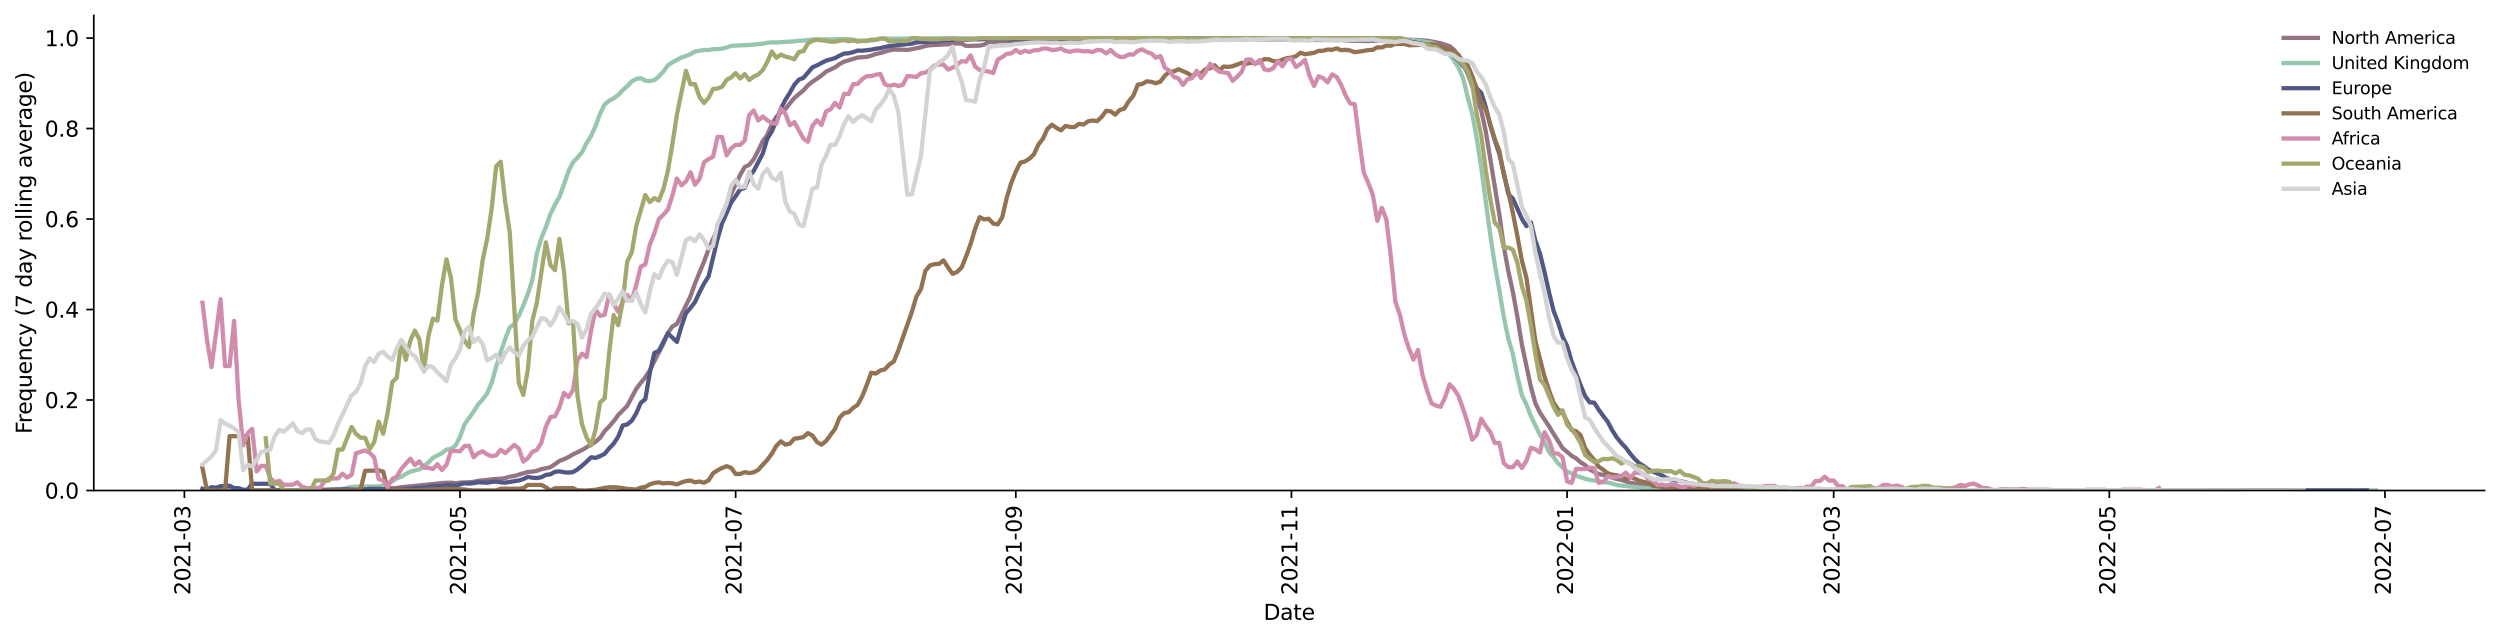<?xml version="1.0" encoding="utf-8" standalone="no"?>
<!DOCTYPE svg PUBLIC "-//W3C//DTD SVG 1.1//EN"
  "http://www.w3.org/Graphics/SVG/1.1/DTD/svg11.dtd">
<svg xmlns:xlink="http://www.w3.org/1999/xlink" width="1166.981pt" height="298.621pt" viewBox="0 0 1166.981 298.621" xmlns="http://www.w3.org/2000/svg" version="1.1">
 <defs>
  <style type="text/css">*{stroke-linejoin: round; stroke-linecap: butt}</style>
 </defs>
 <g id="figure_1">
  <g id="patch_1">
   <path d="M 0 298.621 
L 1166.981 298.621 
L 1166.981 0 
L 0 0 
z
" style="fill: #ffffff"/>
  </g>
  <g id="axes_1">
   <g id="patch_2">
    <path d="M 43.781 228.96 
L 1159.781 228.96 
L 1159.781 7.2 
L 43.781 7.2 
z
" style="fill: #ffffff"/>
   </g>
   <g id="matplotlib.axis_1">
    <g id="xtick_1">
     <g id="line2d_1">
      <defs>
       <path id="m9f4389ca16" d="M 0 0 
L 0 3.5 
" style="stroke: #000000; stroke-width: 0.8"/>
      </defs>
      <g>
       <use xlink:href="#m9f4389ca16" x="86.072" y="228.96" style="stroke: #000000; stroke-width: 0.8"/>
      </g>
     </g>
     <g id="text_1">
      <!-- 2021-03 -->
      <g transform="translate(88.831 277.743)rotate(-90)scale(0.1 -0.1)">
       <defs>
        <path id="DejaVuSans-32" d="M 1228 531 
L 3431 531 
L 3431 0 
L 469 0 
L 469 531 
Q 828 903 1448 1529 
Q 2069 2156 2228 2338 
Q 2531 2678 2651 2914 
Q 2772 3150 2772 3378 
Q 2772 3750 2511 3984 
Q 2250 4219 1831 4219 
Q 1534 4219 1204 4116 
Q 875 4013 500 3803 
L 500 4441 
Q 881 4594 1212 4672 
Q 1544 4750 1819 4750 
Q 2544 4750 2975 4387 
Q 3406 4025 3406 3419 
Q 3406 3131 3298 2873 
Q 3191 2616 2906 2266 
Q 2828 2175 2409 1742 
Q 1991 1309 1228 531 
z
" transform="scale(0.016)"/>
        <path id="DejaVuSans-30" d="M 2034 4250 
Q 1547 4250 1301 3770 
Q 1056 3291 1056 2328 
Q 1056 1369 1301 889 
Q 1547 409 2034 409 
Q 2525 409 2770 889 
Q 3016 1369 3016 2328 
Q 3016 3291 2770 3770 
Q 2525 4250 2034 4250 
z
M 2034 4750 
Q 2819 4750 3233 4129 
Q 3647 3509 3647 2328 
Q 3647 1150 3233 529 
Q 2819 -91 2034 -91 
Q 1250 -91 836 529 
Q 422 1150 422 2328 
Q 422 3509 836 4129 
Q 1250 4750 2034 4750 
z
" transform="scale(0.016)"/>
        <path id="DejaVuSans-31" d="M 794 531 
L 1825 531 
L 1825 4091 
L 703 3866 
L 703 4441 
L 1819 4666 
L 2450 4666 
L 2450 531 
L 3481 531 
L 3481 0 
L 794 0 
L 794 531 
z
" transform="scale(0.016)"/>
        <path id="DejaVuSans-2d" d="M 313 2009 
L 1997 2009 
L 1997 1497 
L 313 1497 
L 313 2009 
z
" transform="scale(0.016)"/>
        <path id="DejaVuSans-33" d="M 2597 2516 
Q 3050 2419 3304 2112 
Q 3559 1806 3559 1356 
Q 3559 666 3084 287 
Q 2609 -91 1734 -91 
Q 1441 -91 1130 -33 
Q 819 25 488 141 
L 488 750 
Q 750 597 1062 519 
Q 1375 441 1716 441 
Q 2309 441 2620 675 
Q 2931 909 2931 1356 
Q 2931 1769 2642 2001 
Q 2353 2234 1838 2234 
L 1294 2234 
L 1294 2753 
L 1863 2753 
Q 2328 2753 2575 2939 
Q 2822 3125 2822 3475 
Q 2822 3834 2567 4026 
Q 2313 4219 1838 4219 
Q 1578 4219 1281 4162 
Q 984 4106 628 3988 
L 628 4550 
Q 988 4650 1302 4700 
Q 1616 4750 1894 4750 
Q 2613 4750 3031 4423 
Q 3450 4097 3450 3541 
Q 3450 3153 3228 2886 
Q 3006 2619 2597 2516 
z
" transform="scale(0.016)"/>
       </defs>
       <use xlink:href="#DejaVuSans-32"/>
       <use xlink:href="#DejaVuSans-30" x="63.623"/>
       <use xlink:href="#DejaVuSans-32" x="127.246"/>
       <use xlink:href="#DejaVuSans-31" x="190.869"/>
       <use xlink:href="#DejaVuSans-2d" x="254.492"/>
       <use xlink:href="#DejaVuSans-30" x="290.576"/>
       <use xlink:href="#DejaVuSans-33" x="354.199"/>
      </g>
     </g>
    </g>
    <g id="xtick_2">
     <g id="line2d_2">
      <g>
       <use xlink:href="#m9f4389ca16" x="214.735" y="228.96" style="stroke: #000000; stroke-width: 0.8"/>
      </g>
     </g>
     <g id="text_2">
      <!-- 2021-05 -->
      <g transform="translate(217.495 277.743)rotate(-90)scale(0.1 -0.1)">
       <defs>
        <path id="DejaVuSans-35" d="M 691 4666 
L 3169 4666 
L 3169 4134 
L 1269 4134 
L 1269 2991 
Q 1406 3038 1543 3061 
Q 1681 3084 1819 3084 
Q 2600 3084 3056 2656 
Q 3513 2228 3513 1497 
Q 3513 744 3044 326 
Q 2575 -91 1722 -91 
Q 1428 -91 1123 -41 
Q 819 9 494 109 
L 494 744 
Q 775 591 1075 516 
Q 1375 441 1709 441 
Q 2250 441 2565 725 
Q 2881 1009 2881 1497 
Q 2881 1984 2565 2268 
Q 2250 2553 1709 2553 
Q 1456 2553 1204 2497 
Q 953 2441 691 2322 
L 691 4666 
z
" transform="scale(0.016)"/>
       </defs>
       <use xlink:href="#DejaVuSans-32"/>
       <use xlink:href="#DejaVuSans-30" x="63.623"/>
       <use xlink:href="#DejaVuSans-32" x="127.246"/>
       <use xlink:href="#DejaVuSans-31" x="190.869"/>
       <use xlink:href="#DejaVuSans-2d" x="254.492"/>
       <use xlink:href="#DejaVuSans-30" x="290.576"/>
       <use xlink:href="#DejaVuSans-35" x="354.199"/>
      </g>
     </g>
    </g>
    <g id="xtick_3">
     <g id="line2d_3">
      <g>
       <use xlink:href="#m9f4389ca16" x="343.399" y="228.96" style="stroke: #000000; stroke-width: 0.8"/>
      </g>
     </g>
     <g id="text_3">
      <!-- 2021-07 -->
      <g transform="translate(346.158 277.743)rotate(-90)scale(0.1 -0.1)">
       <defs>
        <path id="DejaVuSans-37" d="M 525 4666 
L 3525 4666 
L 3525 4397 
L 1831 0 
L 1172 0 
L 2766 4134 
L 525 4134 
L 525 4666 
z
" transform="scale(0.016)"/>
       </defs>
       <use xlink:href="#DejaVuSans-32"/>
       <use xlink:href="#DejaVuSans-30" x="63.623"/>
       <use xlink:href="#DejaVuSans-32" x="127.246"/>
       <use xlink:href="#DejaVuSans-31" x="190.869"/>
       <use xlink:href="#DejaVuSans-2d" x="254.492"/>
       <use xlink:href="#DejaVuSans-30" x="290.576"/>
       <use xlink:href="#DejaVuSans-37" x="354.199"/>
      </g>
     </g>
    </g>
    <g id="xtick_4">
     <g id="line2d_4">
      <g>
       <use xlink:href="#m9f4389ca16" x="474.172" y="228.96" style="stroke: #000000; stroke-width: 0.8"/>
      </g>
     </g>
     <g id="text_4">
      <!-- 2021-09 -->
      <g transform="translate(476.931 277.743)rotate(-90)scale(0.1 -0.1)">
       <defs>
        <path id="DejaVuSans-39" d="M 703 97 
L 703 672 
Q 941 559 1184 500 
Q 1428 441 1663 441 
Q 2288 441 2617 861 
Q 2947 1281 2994 2138 
Q 2813 1869 2534 1725 
Q 2256 1581 1919 1581 
Q 1219 1581 811 2004 
Q 403 2428 403 3163 
Q 403 3881 828 4315 
Q 1253 4750 1959 4750 
Q 2769 4750 3195 4129 
Q 3622 3509 3622 2328 
Q 3622 1225 3098 567 
Q 2575 -91 1691 -91 
Q 1453 -91 1209 -44 
Q 966 3 703 97 
z
M 1959 2075 
Q 2384 2075 2632 2365 
Q 2881 2656 2881 3163 
Q 2881 3666 2632 3958 
Q 2384 4250 1959 4250 
Q 1534 4250 1286 3958 
Q 1038 3666 1038 3163 
Q 1038 2656 1286 2365 
Q 1534 2075 1959 2075 
z
" transform="scale(0.016)"/>
       </defs>
       <use xlink:href="#DejaVuSans-32"/>
       <use xlink:href="#DejaVuSans-30" x="63.623"/>
       <use xlink:href="#DejaVuSans-32" x="127.246"/>
       <use xlink:href="#DejaVuSans-31" x="190.869"/>
       <use xlink:href="#DejaVuSans-2d" x="254.492"/>
       <use xlink:href="#DejaVuSans-30" x="290.576"/>
       <use xlink:href="#DejaVuSans-39" x="354.199"/>
      </g>
     </g>
    </g>
    <g id="xtick_5">
     <g id="line2d_5">
      <g>
       <use xlink:href="#m9f4389ca16" x="602.836" y="228.96" style="stroke: #000000; stroke-width: 0.8"/>
      </g>
     </g>
     <g id="text_5">
      <!-- 2021-11 -->
      <g transform="translate(605.595 277.743)rotate(-90)scale(0.1 -0.1)">
       <use xlink:href="#DejaVuSans-32"/>
       <use xlink:href="#DejaVuSans-30" x="63.623"/>
       <use xlink:href="#DejaVuSans-32" x="127.246"/>
       <use xlink:href="#DejaVuSans-31" x="190.869"/>
       <use xlink:href="#DejaVuSans-2d" x="254.492"/>
       <use xlink:href="#DejaVuSans-31" x="290.576"/>
       <use xlink:href="#DejaVuSans-31" x="354.199"/>
      </g>
     </g>
    </g>
    <g id="xtick_6">
     <g id="line2d_6">
      <g>
       <use xlink:href="#m9f4389ca16" x="731.5" y="228.96" style="stroke: #000000; stroke-width: 0.8"/>
      </g>
     </g>
     <g id="text_6">
      <!-- 2022-01 -->
      <g transform="translate(734.259 277.743)rotate(-90)scale(0.1 -0.1)">
       <use xlink:href="#DejaVuSans-32"/>
       <use xlink:href="#DejaVuSans-30" x="63.623"/>
       <use xlink:href="#DejaVuSans-32" x="127.246"/>
       <use xlink:href="#DejaVuSans-32" x="190.869"/>
       <use xlink:href="#DejaVuSans-2d" x="254.492"/>
       <use xlink:href="#DejaVuSans-30" x="290.576"/>
       <use xlink:href="#DejaVuSans-31" x="354.199"/>
      </g>
     </g>
    </g>
    <g id="xtick_7">
     <g id="line2d_7">
      <g>
       <use xlink:href="#m9f4389ca16" x="855.945" y="228.96" style="stroke: #000000; stroke-width: 0.8"/>
      </g>
     </g>
     <g id="text_7">
      <!-- 2022-03 -->
      <g transform="translate(858.704 277.743)rotate(-90)scale(0.1 -0.1)">
       <use xlink:href="#DejaVuSans-32"/>
       <use xlink:href="#DejaVuSans-30" x="63.623"/>
       <use xlink:href="#DejaVuSans-32" x="127.246"/>
       <use xlink:href="#DejaVuSans-32" x="190.869"/>
       <use xlink:href="#DejaVuSans-2d" x="254.492"/>
       <use xlink:href="#DejaVuSans-30" x="290.576"/>
       <use xlink:href="#DejaVuSans-33" x="354.199"/>
      </g>
     </g>
    </g>
    <g id="xtick_8">
     <g id="line2d_8">
      <g>
       <use xlink:href="#m9f4389ca16" x="984.609" y="228.96" style="stroke: #000000; stroke-width: 0.8"/>
      </g>
     </g>
     <g id="text_8">
      <!-- 2022-05 -->
      <g transform="translate(987.368 277.743)rotate(-90)scale(0.1 -0.1)">
       <use xlink:href="#DejaVuSans-32"/>
       <use xlink:href="#DejaVuSans-30" x="63.623"/>
       <use xlink:href="#DejaVuSans-32" x="127.246"/>
       <use xlink:href="#DejaVuSans-32" x="190.869"/>
       <use xlink:href="#DejaVuSans-2d" x="254.492"/>
       <use xlink:href="#DejaVuSans-30" x="290.576"/>
       <use xlink:href="#DejaVuSans-35" x="354.199"/>
      </g>
     </g>
    </g>
    <g id="xtick_9">
     <g id="line2d_9">
      <g>
       <use xlink:href="#m9f4389ca16" x="1113.272" y="228.96" style="stroke: #000000; stroke-width: 0.8"/>
      </g>
     </g>
     <g id="text_9">
      <!-- 2022-07 -->
      <g transform="translate(1116.032 277.743)rotate(-90)scale(0.1 -0.1)">
       <use xlink:href="#DejaVuSans-32"/>
       <use xlink:href="#DejaVuSans-30" x="63.623"/>
       <use xlink:href="#DejaVuSans-32" x="127.246"/>
       <use xlink:href="#DejaVuSans-32" x="190.869"/>
       <use xlink:href="#DejaVuSans-2d" x="254.492"/>
       <use xlink:href="#DejaVuSans-30" x="290.576"/>
       <use xlink:href="#DejaVuSans-37" x="354.199"/>
      </g>
     </g>
    </g>
    <g id="text_10">
     <!-- Date -->
     <g transform="translate(589.83 289.341)scale(0.1 -0.1)">
      <defs>
       <path id="DejaVuSans-44" d="M 1259 4147 
L 1259 519 
L 2022 519 
Q 2988 519 3436 956 
Q 3884 1394 3884 2338 
Q 3884 3275 3436 3711 
Q 2988 4147 2022 4147 
L 1259 4147 
z
M 628 4666 
L 1925 4666 
Q 3281 4666 3915 4102 
Q 4550 3538 4550 2338 
Q 4550 1131 3912 565 
Q 3275 0 1925 0 
L 628 0 
L 628 4666 
z
" transform="scale(0.016)"/>
       <path id="DejaVuSans-61" d="M 2194 1759 
Q 1497 1759 1228 1600 
Q 959 1441 959 1056 
Q 959 750 1161 570 
Q 1363 391 1709 391 
Q 2188 391 2477 730 
Q 2766 1069 2766 1631 
L 2766 1759 
L 2194 1759 
z
M 3341 1997 
L 3341 0 
L 2766 0 
L 2766 531 
Q 2569 213 2275 61 
Q 1981 -91 1556 -91 
Q 1019 -91 701 211 
Q 384 513 384 1019 
Q 384 1609 779 1909 
Q 1175 2209 1959 2209 
L 2766 2209 
L 2766 2266 
Q 2766 2663 2505 2880 
Q 2244 3097 1772 3097 
Q 1472 3097 1187 3025 
Q 903 2953 641 2809 
L 641 3341 
Q 956 3463 1253 3523 
Q 1550 3584 1831 3584 
Q 2591 3584 2966 3190 
Q 3341 2797 3341 1997 
z
" transform="scale(0.016)"/>
       <path id="DejaVuSans-74" d="M 1172 4494 
L 1172 3500 
L 2356 3500 
L 2356 3053 
L 1172 3053 
L 1172 1153 
Q 1172 725 1289 603 
Q 1406 481 1766 481 
L 2356 481 
L 2356 0 
L 1766 0 
Q 1100 0 847 248 
Q 594 497 594 1153 
L 594 3053 
L 172 3053 
L 172 3500 
L 594 3500 
L 594 4494 
L 1172 4494 
z
" transform="scale(0.016)"/>
       <path id="DejaVuSans-65" d="M 3597 1894 
L 3597 1613 
L 953 1613 
Q 991 1019 1311 708 
Q 1631 397 2203 397 
Q 2534 397 2845 478 
Q 3156 559 3463 722 
L 3463 178 
Q 3153 47 2828 -22 
Q 2503 -91 2169 -91 
Q 1331 -91 842 396 
Q 353 884 353 1716 
Q 353 2575 817 3079 
Q 1281 3584 2069 3584 
Q 2775 3584 3186 3129 
Q 3597 2675 3597 1894 
z
M 3022 2063 
Q 3016 2534 2758 2815 
Q 2500 3097 2075 3097 
Q 1594 3097 1305 2825 
Q 1016 2553 972 2059 
L 3022 2063 
z
" transform="scale(0.016)"/>
      </defs>
      <use xlink:href="#DejaVuSans-44"/>
      <use xlink:href="#DejaVuSans-61" x="77.002"/>
      <use xlink:href="#DejaVuSans-74" x="138.281"/>
      <use xlink:href="#DejaVuSans-65" x="177.49"/>
     </g>
    </g>
   </g>
   <g id="matplotlib.axis_2">
    <g id="ytick_1">
     <g id="line2d_10">
      <defs>
       <path id="mbdde7065b1" d="M 0 0 
L -3.5 0 
" style="stroke: #000000; stroke-width: 0.8"/>
      </defs>
      <g>
       <use xlink:href="#mbdde7065b1" x="43.781" y="228.96" style="stroke: #000000; stroke-width: 0.8"/>
      </g>
     </g>
     <g id="text_11">
      <!-- 0.0 -->
      <g transform="translate(20.878 232.759)scale(0.1 -0.1)">
       <defs>
        <path id="DejaVuSans-2e" d="M 684 794 
L 1344 794 
L 1344 0 
L 684 0 
L 684 794 
z
" transform="scale(0.016)"/>
       </defs>
       <use xlink:href="#DejaVuSans-30"/>
       <use xlink:href="#DejaVuSans-2e" x="63.623"/>
       <use xlink:href="#DejaVuSans-30" x="95.41"/>
      </g>
     </g>
    </g>
    <g id="ytick_2">
     <g id="line2d_11">
      <g>
       <use xlink:href="#mbdde7065b1" x="43.781" y="186.72" style="stroke: #000000; stroke-width: 0.8"/>
      </g>
     </g>
     <g id="text_12">
      <!-- 0.2 -->
      <g transform="translate(20.878 190.519)scale(0.1 -0.1)">
       <use xlink:href="#DejaVuSans-30"/>
       <use xlink:href="#DejaVuSans-2e" x="63.623"/>
       <use xlink:href="#DejaVuSans-32" x="95.41"/>
      </g>
     </g>
    </g>
    <g id="ytick_3">
     <g id="line2d_12">
      <g>
       <use xlink:href="#mbdde7065b1" x="43.781" y="144.48" style="stroke: #000000; stroke-width: 0.8"/>
      </g>
     </g>
     <g id="text_13">
      <!-- 0.4 -->
      <g transform="translate(20.878 148.279)scale(0.1 -0.1)">
       <defs>
        <path id="DejaVuSans-34" d="M 2419 4116 
L 825 1625 
L 2419 1625 
L 2419 4116 
z
M 2253 4666 
L 3047 4666 
L 3047 1625 
L 3713 1625 
L 3713 1100 
L 3047 1100 
L 3047 0 
L 2419 0 
L 2419 1100 
L 313 1100 
L 313 1709 
L 2253 4666 
z
" transform="scale(0.016)"/>
       </defs>
       <use xlink:href="#DejaVuSans-30"/>
       <use xlink:href="#DejaVuSans-2e" x="63.623"/>
       <use xlink:href="#DejaVuSans-34" x="95.41"/>
      </g>
     </g>
    </g>
    <g id="ytick_4">
     <g id="line2d_13">
      <g>
       <use xlink:href="#mbdde7065b1" x="43.781" y="102.24" style="stroke: #000000; stroke-width: 0.8"/>
      </g>
     </g>
     <g id="text_14">
      <!-- 0.6 -->
      <g transform="translate(20.878 106.039)scale(0.1 -0.1)">
       <defs>
        <path id="DejaVuSans-36" d="M 2113 2584 
Q 1688 2584 1439 2293 
Q 1191 2003 1191 1497 
Q 1191 994 1439 701 
Q 1688 409 2113 409 
Q 2538 409 2786 701 
Q 3034 994 3034 1497 
Q 3034 2003 2786 2293 
Q 2538 2584 2113 2584 
z
M 3366 4563 
L 3366 3988 
Q 3128 4100 2886 4159 
Q 2644 4219 2406 4219 
Q 1781 4219 1451 3797 
Q 1122 3375 1075 2522 
Q 1259 2794 1537 2939 
Q 1816 3084 2150 3084 
Q 2853 3084 3261 2657 
Q 3669 2231 3669 1497 
Q 3669 778 3244 343 
Q 2819 -91 2113 -91 
Q 1303 -91 875 529 
Q 447 1150 447 2328 
Q 447 3434 972 4092 
Q 1497 4750 2381 4750 
Q 2619 4750 2861 4703 
Q 3103 4656 3366 4563 
z
" transform="scale(0.016)"/>
       </defs>
       <use xlink:href="#DejaVuSans-30"/>
       <use xlink:href="#DejaVuSans-2e" x="63.623"/>
       <use xlink:href="#DejaVuSans-36" x="95.41"/>
      </g>
     </g>
    </g>
    <g id="ytick_5">
     <g id="line2d_14">
      <g>
       <use xlink:href="#mbdde7065b1" x="43.781" y="60" style="stroke: #000000; stroke-width: 0.8"/>
      </g>
     </g>
     <g id="text_15">
      <!-- 0.8 -->
      <g transform="translate(20.878 63.799)scale(0.1 -0.1)">
       <defs>
        <path id="DejaVuSans-38" d="M 2034 2216 
Q 1584 2216 1326 1975 
Q 1069 1734 1069 1313 
Q 1069 891 1326 650 
Q 1584 409 2034 409 
Q 2484 409 2743 651 
Q 3003 894 3003 1313 
Q 3003 1734 2745 1975 
Q 2488 2216 2034 2216 
z
M 1403 2484 
Q 997 2584 770 2862 
Q 544 3141 544 3541 
Q 544 4100 942 4425 
Q 1341 4750 2034 4750 
Q 2731 4750 3128 4425 
Q 3525 4100 3525 3541 
Q 3525 3141 3298 2862 
Q 3072 2584 2669 2484 
Q 3125 2378 3379 2068 
Q 3634 1759 3634 1313 
Q 3634 634 3220 271 
Q 2806 -91 2034 -91 
Q 1263 -91 848 271 
Q 434 634 434 1313 
Q 434 1759 690 2068 
Q 947 2378 1403 2484 
z
M 1172 3481 
Q 1172 3119 1398 2916 
Q 1625 2713 2034 2713 
Q 2441 2713 2670 2916 
Q 2900 3119 2900 3481 
Q 2900 3844 2670 4047 
Q 2441 4250 2034 4250 
Q 1625 4250 1398 4047 
Q 1172 3844 1172 3481 
z
" transform="scale(0.016)"/>
       </defs>
       <use xlink:href="#DejaVuSans-30"/>
       <use xlink:href="#DejaVuSans-2e" x="63.623"/>
       <use xlink:href="#DejaVuSans-38" x="95.41"/>
      </g>
     </g>
    </g>
    <g id="ytick_6">
     <g id="line2d_15">
      <g>
       <use xlink:href="#mbdde7065b1" x="43.781" y="17.76" style="stroke: #000000; stroke-width: 0.8"/>
      </g>
     </g>
     <g id="text_16">
      <!-- 1.0 -->
      <g transform="translate(20.878 21.559)scale(0.1 -0.1)">
       <use xlink:href="#DejaVuSans-31"/>
       <use xlink:href="#DejaVuSans-2e" x="63.623"/>
       <use xlink:href="#DejaVuSans-30" x="95.41"/>
      </g>
     </g>
    </g>
    <g id="text_17">
     <!-- Frequency (7 day rolling average) -->
     <g transform="translate(14.798 202.529)rotate(-90)scale(0.1 -0.1)">
      <defs>
       <path id="DejaVuSans-46" d="M 628 4666 
L 3309 4666 
L 3309 4134 
L 1259 4134 
L 1259 2759 
L 3109 2759 
L 3109 2228 
L 1259 2228 
L 1259 0 
L 628 0 
L 628 4666 
z
" transform="scale(0.016)"/>
       <path id="DejaVuSans-72" d="M 2631 2963 
Q 2534 3019 2420 3045 
Q 2306 3072 2169 3072 
Q 1681 3072 1420 2755 
Q 1159 2438 1159 1844 
L 1159 0 
L 581 0 
L 581 3500 
L 1159 3500 
L 1159 2956 
Q 1341 3275 1631 3429 
Q 1922 3584 2338 3584 
Q 2397 3584 2469 3576 
Q 2541 3569 2628 3553 
L 2631 2963 
z
" transform="scale(0.016)"/>
       <path id="DejaVuSans-71" d="M 947 1747 
Q 947 1113 1208 752 
Q 1469 391 1925 391 
Q 2381 391 2643 752 
Q 2906 1113 2906 1747 
Q 2906 2381 2643 2742 
Q 2381 3103 1925 3103 
Q 1469 3103 1208 2742 
Q 947 2381 947 1747 
z
M 2906 525 
Q 2725 213 2448 61 
Q 2172 -91 1784 -91 
Q 1150 -91 751 415 
Q 353 922 353 1747 
Q 353 2572 751 3078 
Q 1150 3584 1784 3584 
Q 2172 3584 2448 3432 
Q 2725 3281 2906 2969 
L 2906 3500 
L 3481 3500 
L 3481 -1331 
L 2906 -1331 
L 2906 525 
z
" transform="scale(0.016)"/>
       <path id="DejaVuSans-75" d="M 544 1381 
L 544 3500 
L 1119 3500 
L 1119 1403 
Q 1119 906 1312 657 
Q 1506 409 1894 409 
Q 2359 409 2629 706 
Q 2900 1003 2900 1516 
L 2900 3500 
L 3475 3500 
L 3475 0 
L 2900 0 
L 2900 538 
Q 2691 219 2414 64 
Q 2138 -91 1772 -91 
Q 1169 -91 856 284 
Q 544 659 544 1381 
z
M 1991 3584 
L 1991 3584 
z
" transform="scale(0.016)"/>
       <path id="DejaVuSans-6e" d="M 3513 2113 
L 3513 0 
L 2938 0 
L 2938 2094 
Q 2938 2591 2744 2837 
Q 2550 3084 2163 3084 
Q 1697 3084 1428 2787 
Q 1159 2491 1159 1978 
L 1159 0 
L 581 0 
L 581 3500 
L 1159 3500 
L 1159 2956 
Q 1366 3272 1645 3428 
Q 1925 3584 2291 3584 
Q 2894 3584 3203 3211 
Q 3513 2838 3513 2113 
z
" transform="scale(0.016)"/>
       <path id="DejaVuSans-63" d="M 3122 3366 
L 3122 2828 
Q 2878 2963 2633 3030 
Q 2388 3097 2138 3097 
Q 1578 3097 1268 2742 
Q 959 2388 959 1747 
Q 959 1106 1268 751 
Q 1578 397 2138 397 
Q 2388 397 2633 464 
Q 2878 531 3122 666 
L 3122 134 
Q 2881 22 2623 -34 
Q 2366 -91 2075 -91 
Q 1284 -91 818 406 
Q 353 903 353 1747 
Q 353 2603 823 3093 
Q 1294 3584 2113 3584 
Q 2378 3584 2631 3529 
Q 2884 3475 3122 3366 
z
" transform="scale(0.016)"/>
       <path id="DejaVuSans-79" d="M 2059 -325 
Q 1816 -950 1584 -1140 
Q 1353 -1331 966 -1331 
L 506 -1331 
L 506 -850 
L 844 -850 
Q 1081 -850 1212 -737 
Q 1344 -625 1503 -206 
L 1606 56 
L 191 3500 
L 800 3500 
L 1894 763 
L 2988 3500 
L 3597 3500 
L 2059 -325 
z
" transform="scale(0.016)"/>
       <path id="DejaVuSans-20" transform="scale(0.016)"/>
       <path id="DejaVuSans-28" d="M 1984 4856 
Q 1566 4138 1362 3434 
Q 1159 2731 1159 2009 
Q 1159 1288 1364 580 
Q 1569 -128 1984 -844 
L 1484 -844 
Q 1016 -109 783 600 
Q 550 1309 550 2009 
Q 550 2706 781 3412 
Q 1013 4119 1484 4856 
L 1984 4856 
z
" transform="scale(0.016)"/>
       <path id="DejaVuSans-64" d="M 2906 2969 
L 2906 4863 
L 3481 4863 
L 3481 0 
L 2906 0 
L 2906 525 
Q 2725 213 2448 61 
Q 2172 -91 1784 -91 
Q 1150 -91 751 415 
Q 353 922 353 1747 
Q 353 2572 751 3078 
Q 1150 3584 1784 3584 
Q 2172 3584 2448 3432 
Q 2725 3281 2906 2969 
z
M 947 1747 
Q 947 1113 1208 752 
Q 1469 391 1925 391 
Q 2381 391 2643 752 
Q 2906 1113 2906 1747 
Q 2906 2381 2643 2742 
Q 2381 3103 1925 3103 
Q 1469 3103 1208 2742 
Q 947 2381 947 1747 
z
" transform="scale(0.016)"/>
       <path id="DejaVuSans-6f" d="M 1959 3097 
Q 1497 3097 1228 2736 
Q 959 2375 959 1747 
Q 959 1119 1226 758 
Q 1494 397 1959 397 
Q 2419 397 2687 759 
Q 2956 1122 2956 1747 
Q 2956 2369 2687 2733 
Q 2419 3097 1959 3097 
z
M 1959 3584 
Q 2709 3584 3137 3096 
Q 3566 2609 3566 1747 
Q 3566 888 3137 398 
Q 2709 -91 1959 -91 
Q 1206 -91 779 398 
Q 353 888 353 1747 
Q 353 2609 779 3096 
Q 1206 3584 1959 3584 
z
" transform="scale(0.016)"/>
       <path id="DejaVuSans-6c" d="M 603 4863 
L 1178 4863 
L 1178 0 
L 603 0 
L 603 4863 
z
" transform="scale(0.016)"/>
       <path id="DejaVuSans-69" d="M 603 3500 
L 1178 3500 
L 1178 0 
L 603 0 
L 603 3500 
z
M 603 4863 
L 1178 4863 
L 1178 4134 
L 603 4134 
L 603 4863 
z
" transform="scale(0.016)"/>
       <path id="DejaVuSans-67" d="M 2906 1791 
Q 2906 2416 2648 2759 
Q 2391 3103 1925 3103 
Q 1463 3103 1205 2759 
Q 947 2416 947 1791 
Q 947 1169 1205 825 
Q 1463 481 1925 481 
Q 2391 481 2648 825 
Q 2906 1169 2906 1791 
z
M 3481 434 
Q 3481 -459 3084 -895 
Q 2688 -1331 1869 -1331 
Q 1566 -1331 1297 -1286 
Q 1028 -1241 775 -1147 
L 775 -588 
Q 1028 -725 1275 -790 
Q 1522 -856 1778 -856 
Q 2344 -856 2625 -561 
Q 2906 -266 2906 331 
L 2906 616 
Q 2728 306 2450 153 
Q 2172 0 1784 0 
Q 1141 0 747 490 
Q 353 981 353 1791 
Q 353 2603 747 3093 
Q 1141 3584 1784 3584 
Q 2172 3584 2450 3431 
Q 2728 3278 2906 2969 
L 2906 3500 
L 3481 3500 
L 3481 434 
z
" transform="scale(0.016)"/>
       <path id="DejaVuSans-76" d="M 191 3500 
L 800 3500 
L 1894 563 
L 2988 3500 
L 3597 3500 
L 2284 0 
L 1503 0 
L 191 3500 
z
" transform="scale(0.016)"/>
       <path id="DejaVuSans-29" d="M 513 4856 
L 1013 4856 
Q 1481 4119 1714 3412 
Q 1947 2706 1947 2009 
Q 1947 1309 1714 600 
Q 1481 -109 1013 -844 
L 513 -844 
Q 928 -128 1133 580 
Q 1338 1288 1338 2009 
Q 1338 2731 1133 3434 
Q 928 4138 513 4856 
z
" transform="scale(0.016)"/>
      </defs>
      <use xlink:href="#DejaVuSans-46"/>
      <use xlink:href="#DejaVuSans-72" x="50.27"/>
      <use xlink:href="#DejaVuSans-65" x="89.133"/>
      <use xlink:href="#DejaVuSans-71" x="150.656"/>
      <use xlink:href="#DejaVuSans-75" x="214.133"/>
      <use xlink:href="#DejaVuSans-65" x="277.512"/>
      <use xlink:href="#DejaVuSans-6e" x="339.035"/>
      <use xlink:href="#DejaVuSans-63" x="402.414"/>
      <use xlink:href="#DejaVuSans-79" x="457.395"/>
      <use xlink:href="#DejaVuSans-20" x="516.574"/>
      <use xlink:href="#DejaVuSans-28" x="548.361"/>
      <use xlink:href="#DejaVuSans-37" x="587.375"/>
      <use xlink:href="#DejaVuSans-20" x="650.998"/>
      <use xlink:href="#DejaVuSans-64" x="682.785"/>
      <use xlink:href="#DejaVuSans-61" x="746.262"/>
      <use xlink:href="#DejaVuSans-79" x="807.541"/>
      <use xlink:href="#DejaVuSans-20" x="866.721"/>
      <use xlink:href="#DejaVuSans-72" x="898.508"/>
      <use xlink:href="#DejaVuSans-6f" x="937.371"/>
      <use xlink:href="#DejaVuSans-6c" x="998.553"/>
      <use xlink:href="#DejaVuSans-6c" x="1026.336"/>
      <use xlink:href="#DejaVuSans-69" x="1054.119"/>
      <use xlink:href="#DejaVuSans-6e" x="1081.902"/>
      <use xlink:href="#DejaVuSans-67" x="1145.281"/>
      <use xlink:href="#DejaVuSans-20" x="1208.758"/>
      <use xlink:href="#DejaVuSans-61" x="1240.545"/>
      <use xlink:href="#DejaVuSans-76" x="1301.824"/>
      <use xlink:href="#DejaVuSans-65" x="1361.004"/>
      <use xlink:href="#DejaVuSans-72" x="1422.527"/>
      <use xlink:href="#DejaVuSans-61" x="1463.641"/>
      <use xlink:href="#DejaVuSans-67" x="1524.92"/>
      <use xlink:href="#DejaVuSans-65" x="1588.396"/>
      <use xlink:href="#DejaVuSans-29" x="1649.92"/>
     </g>
    </g>
   </g>
   <g id="line2d_16">
    <path d="M 96.618 228.54 
L 98.727 228.912 
L 105.055 228.881 
L 109.273 228.78 
L 128.256 228.889 
L 145.13 228.835 
L 155.677 228.734 
L 162.004 228.723 
L 170.441 228.532 
L 172.55 228.282 
L 185.206 227.79 
L 187.315 227.446 
L 204.189 225.752 
L 206.298 225.451 
L 210.517 225.316 
L 212.626 225.561 
L 214.735 225.294 
L 218.954 225.103 
L 221.063 224.894 
L 223.172 224.463 
L 231.609 223.559 
L 233.719 223.482 
L 235.828 223.151 
L 237.937 222.503 
L 240.046 222.22 
L 246.374 220.287 
L 248.483 220.166 
L 250.592 219.79 
L 252.702 218.981 
L 254.811 218.594 
L 256.92 218.057 
L 259.029 216.706 
L 261.139 215.153 
L 263.248 214.341 
L 265.357 213.364 
L 267.466 212.109 
L 271.685 210.064 
L 278.013 206.21 
L 280.122 204.361 
L 282.231 201.254 
L 284.34 199.064 
L 286.45 196.655 
L 288.559 193.74 
L 292.777 189.474 
L 296.996 181.519 
L 299.105 178.727 
L 301.214 176.144 
L 303.323 172.84 
L 305.433 168.616 
L 309.651 160.496 
L 311.76 155.419 
L 313.87 152.385 
L 315.979 151.227 
L 322.307 138.299 
L 324.416 132.32 
L 328.634 122.122 
L 330.744 116.448 
L 332.853 111.48 
L 334.962 107.19 
L 337.071 100.194 
L 339.181 95.711 
L 341.29 90.633 
L 343.399 85.949 
L 345.508 81.687 
L 347.618 77.957 
L 349.727 76.953 
L 351.836 74.327 
L 353.945 70.289 
L 356.055 65.832 
L 358.164 63.049 
L 360.273 57.995 
L 362.382 54.531 
L 364.492 52.499 
L 366.601 50.969 
L 368.71 48.19 
L 370.819 45.719 
L 375.038 42.159 
L 377.147 39.814 
L 379.256 38.137 
L 381.365 36.754 
L 383.475 35.227 
L 385.584 33.471 
L 389.802 31.42 
L 391.912 29.899 
L 394.021 28.765 
L 400.349 26.866 
L 404.567 26.547 
L 406.676 25.989 
L 408.786 25.2 
L 410.895 24.78 
L 415.113 23.494 
L 417.223 23.128 
L 421.441 23.189 
L 423.55 23.31 
L 427.769 22.516 
L 429.878 22.095 
L 431.987 21.449 
L 434.097 21.119 
L 442.533 20.665 
L 444.643 20.339 
L 446.752 20.25 
L 448.861 20.362 
L 450.97 21.454 
L 457.298 21.288 
L 459.407 20.786 
L 461.517 19.56 
L 463.626 19.593 
L 467.844 19.276 
L 469.954 19.371 
L 474.172 19.094 
L 476.281 19.192 
L 478.391 19.024 
L 482.609 19.093 
L 484.718 19.334 
L 488.937 19.511 
L 493.155 19.146 
L 495.265 18.873 
L 499.483 18.696 
L 501.592 19.084 
L 505.811 19.036 
L 507.92 19.18 
L 510.029 19.094 
L 512.138 18.668 
L 516.357 18.711 
L 518.466 18.459 
L 524.794 18.336 
L 531.122 18.196 
L 537.449 18.26 
L 539.559 18.603 
L 545.886 18.72 
L 547.996 18.693 
L 550.105 18.373 
L 558.542 18.25 
L 566.979 18.4 
L 571.197 18.57 
L 579.634 18.409 
L 583.853 18.264 
L 588.071 18.396 
L 592.29 18.387 
L 602.836 18.333 
L 607.054 18.42 
L 609.164 18.379 
L 613.382 18.628 
L 628.147 18.758 
L 630.256 19.029 
L 638.693 19.166 
L 640.802 19.034 
L 645.021 18.986 
L 649.239 18.762 
L 651.348 18.583 
L 657.676 18.536 
L 661.895 18.682 
L 666.113 19.036 
L 668.222 19.336 
L 672.441 20.2 
L 676.659 21.562 
L 678.769 23.279 
L 680.878 26.263 
L 682.987 30.015 
L 685.096 34.445 
L 689.315 45.688 
L 691.424 51.559 
L 693.533 61.252 
L 699.861 99.975 
L 701.97 115.155 
L 704.079 126.583 
L 706.189 136.225 
L 708.298 147.859 
L 710.407 160.851 
L 714.626 180.663 
L 716.735 188.319 
L 718.844 192.627 
L 723.063 198.955 
L 725.172 202.455 
L 729.39 209.148 
L 733.609 212.752 
L 735.718 213.97 
L 737.827 215.803 
L 739.937 217.129 
L 742.046 219.133 
L 746.264 221.312 
L 748.374 221.698 
L 750.483 222.203 
L 752.592 222.974 
L 754.701 223.593 
L 756.811 224.02 
L 761.029 225.368 
L 769.466 226.748 
L 773.684 227.071 
L 777.903 227.235 
L 782.121 227.479 
L 794.777 228.18 
L 803.214 228.491 
L 813.76 228.529 
L 820.088 228.658 
L 828.525 228.659 
L 834.853 228.791 
L 836.962 228.839 
L 843.289 228.742 
L 883.365 228.7 
L 891.802 228.818 
L 898.13 228.81 
L 904.457 228.822 
L 908.676 228.852 
L 912.894 228.853 
L 923.441 228.916 
L 933.987 228.916 
L 1096.399 228.922 
L 1096.399 228.922 
" clip-path="url(#p56ccc93d62)" style="fill: none; stroke: #947383; stroke-width: 2; stroke-linecap: square"/>
   </g>
   <g id="line2d_17">
    <path d="M 111.382 228.909 
L 119.819 228.96 
L 128.256 228.902 
L 147.24 228.818 
L 151.458 228.703 
L 153.567 228.643 
L 155.677 228.441 
L 159.895 228.226 
L 162.004 227.711 
L 164.114 227.352 
L 166.223 227.145 
L 172.55 227.036 
L 174.66 227.1 
L 176.769 227.041 
L 178.878 226.45 
L 183.097 224.708 
L 185.206 223.257 
L 187.315 222.598 
L 189.424 221.237 
L 191.534 220.161 
L 195.752 219.074 
L 197.861 217.614 
L 199.971 215.854 
L 202.08 213.748 
L 204.189 212.565 
L 206.298 211.578 
L 208.408 209.842 
L 210.517 209.556 
L 212.626 207.991 
L 214.735 203.939 
L 216.845 198.077 
L 221.063 192.145 
L 223.172 188.811 
L 225.282 186.481 
L 227.391 183.643 
L 229.5 178.692 
L 231.609 171.168 
L 233.719 164.447 
L 235.828 158.199 
L 237.937 152.816 
L 240.046 151.1 
L 242.155 147.478 
L 244.265 142.603 
L 246.374 137.267 
L 248.483 130.732 
L 250.592 118.337 
L 252.702 111.204 
L 254.811 105.999 
L 256.92 99.932 
L 259.029 95.603 
L 261.139 91.861 
L 263.248 86.158 
L 265.357 79.865 
L 267.466 75.773 
L 269.576 73.548 
L 271.685 71.076 
L 273.794 66.811 
L 275.903 63.46 
L 278.013 58.773 
L 280.122 53.05 
L 282.231 48.754 
L 284.34 46.993 
L 286.45 45.909 
L 288.559 44.372 
L 290.668 42.102 
L 292.777 40.238 
L 294.887 38.034 
L 296.996 36.897 
L 299.105 36.482 
L 301.214 37.66 
L 303.323 37.803 
L 305.433 37.426 
L 307.542 35.708 
L 309.651 33.371 
L 311.76 30.481 
L 313.87 29.097 
L 318.088 26.848 
L 320.197 26.125 
L 322.307 25.266 
L 324.416 24.043 
L 328.634 23.339 
L 330.744 23.358 
L 332.853 22.978 
L 334.962 22.918 
L 337.071 22.714 
L 339.181 22.143 
L 341.29 21.408 
L 347.618 21.076 
L 349.727 21.002 
L 356.055 20.404 
L 358.164 19.953 
L 360.273 19.785 
L 362.382 19.814 
L 370.819 19.293 
L 372.928 18.995 
L 375.038 18.961 
L 379.256 18.409 
L 396.13 18.282 
L 398.239 18.521 
L 400.349 18.967 
L 404.567 18.957 
L 406.676 18.879 
L 408.786 18.617 
L 410.895 18.053 
L 417.223 18 
L 421.441 18.009 
L 440.424 17.849 
L 450.97 17.882 
L 455.189 17.946 
L 461.517 17.93 
L 482.609 17.852 
L 488.937 17.805 
L 499.483 17.81 
L 516.357 17.795 
L 526.903 17.902 
L 531.122 17.811 
L 533.231 17.943 
L 541.668 17.94 
L 543.777 17.801 
L 649.239 17.881 
L 653.458 18.022 
L 655.567 18.213 
L 657.676 18.657 
L 659.785 18.771 
L 664.004 19.308 
L 668.222 20.011 
L 670.332 20.926 
L 674.55 23.463 
L 676.659 25.585 
L 678.769 28.339 
L 680.878 31.735 
L 682.987 36.581 
L 685.096 45.336 
L 687.206 53.039 
L 689.315 64.422 
L 691.424 78.194 
L 695.643 109.548 
L 697.752 123.457 
L 699.861 135.305 
L 701.97 148.012 
L 704.079 158.124 
L 706.189 165.273 
L 708.298 175.584 
L 710.407 184.476 
L 712.516 188.763 
L 714.626 194.272 
L 718.844 203.006 
L 720.953 206.23 
L 723.063 211.059 
L 725.172 213.305 
L 727.281 216.309 
L 731.5 220.117 
L 733.609 221.008 
L 735.718 222.061 
L 739.937 223.481 
L 742.046 224.017 
L 744.155 224.266 
L 746.264 224.679 
L 750.483 225.266 
L 752.592 225.757 
L 754.701 226.425 
L 767.357 227.765 
L 780.012 228.423 
L 782.121 228.387 
L 786.34 228.542 
L 790.558 228.503 
L 794.777 228.652 
L 813.76 228.875 
L 839.071 228.903 
L 866.491 228.946 
L 1109.054 228.926 
L 1109.054 228.926 
" clip-path="url(#p56ccc93d62)" style="fill: none; stroke: #96c6ad; stroke-width: 2; stroke-linecap: square"/>
   </g>
   <g id="line2d_18">
    <path d="M 94.509 228.135 
L 96.618 228.667 
L 98.727 227.387 
L 100.836 227.68 
L 102.945 226.934 
L 105.055 226.934 
L 107.164 226.736 
L 109.273 227.857 
L 111.382 227.857 
L 113.492 228.603 
L 115.601 228.603 
L 117.71 225.714 
L 119.819 225.858 
L 126.147 225.806 
L 128.256 228.893 
L 136.693 228.848 
L 140.912 228.717 
L 147.24 228.62 
L 149.349 228.719 
L 153.567 228.61 
L 162.004 228.412 
L 166.223 228.622 
L 168.332 228.431 
L 170.441 228.468 
L 172.55 228.195 
L 176.769 228.161 
L 178.878 228.372 
L 180.987 228.34 
L 183.097 228.623 
L 191.534 228.079 
L 195.752 227.69 
L 197.861 227.638 
L 199.971 227.309 
L 202.08 226.837 
L 206.298 226.847 
L 208.408 226.429 
L 210.517 226.485 
L 212.626 226.703 
L 216.845 225.585 
L 218.954 225.746 
L 221.063 225.508 
L 223.172 225.128 
L 227.391 225.333 
L 229.5 224.962 
L 231.609 224.814 
L 233.719 225.166 
L 235.828 225.292 
L 242.155 224.282 
L 244.265 223.652 
L 246.374 222.595 
L 248.483 222.989 
L 250.592 223.151 
L 252.702 222.775 
L 254.811 221.671 
L 256.92 221.401 
L 259.029 220.246 
L 261.139 220.017 
L 263.248 220.435 
L 265.357 220.613 
L 267.466 220.358 
L 269.576 219.091 
L 271.685 217.403 
L 273.794 215.536 
L 275.903 213.46 
L 278.013 213.737 
L 280.122 212.922 
L 282.231 211.835 
L 284.34 209.295 
L 286.45 207.09 
L 288.559 203.879 
L 290.668 198.618 
L 292.777 198.136 
L 294.887 196.409 
L 296.996 192.928 
L 299.105 188.014 
L 301.214 186.343 
L 303.323 174.187 
L 305.433 164.753 
L 307.542 163.742 
L 311.76 155.588 
L 315.979 159.578 
L 318.088 152.385 
L 320.197 146.186 
L 322.307 143.76 
L 324.416 140.985 
L 326.525 136.435 
L 328.634 132.396 
L 330.744 128.997 
L 334.962 111.516 
L 337.071 104.17 
L 341.29 94.629 
L 345.508 88.426 
L 347.618 87.696 
L 349.727 82.574 
L 351.836 79.749 
L 356.055 71.679 
L 358.164 64.734 
L 360.273 61.38 
L 362.382 56.249 
L 364.492 50.798 
L 366.601 46.6 
L 368.71 43.264 
L 370.819 39.509 
L 372.928 37.158 
L 375.038 36.351 
L 379.256 31.423 
L 381.365 30.503 
L 385.584 28.304 
L 389.802 27.117 
L 391.912 25.964 
L 394.021 25.017 
L 396.13 24.84 
L 398.239 24.353 
L 400.349 23.61 
L 402.458 23.674 
L 406.676 23.19 
L 408.786 22.771 
L 410.895 22.522 
L 413.004 21.943 
L 415.113 21.511 
L 425.66 20.376 
L 427.769 19.77 
L 431.987 19.581 
L 436.206 19.353 
L 446.752 18.434 
L 448.861 18.586 
L 453.08 18.418 
L 455.189 18.339 
L 457.298 18.401 
L 459.407 18.241 
L 474.172 18.258 
L 486.828 18.028 
L 491.046 17.995 
L 495.265 18.004 
L 503.701 17.9 
L 524.794 18.02 
L 531.122 17.947 
L 539.559 17.96 
L 550.105 17.918 
L 556.433 18.04 
L 562.76 18.048 
L 564.87 17.959 
L 566.979 18.226 
L 569.088 18.344 
L 573.306 18.302 
L 575.416 18.304 
L 579.634 17.851 
L 590.18 17.929 
L 598.617 17.881 
L 611.273 17.94 
L 619.71 17.936 
L 647.13 18.043 
L 653.458 18.306 
L 655.567 18.865 
L 657.676 19.227 
L 659.785 19.746 
L 661.895 20.05 
L 666.113 21.003 
L 668.222 21.551 
L 670.332 22.582 
L 672.441 23.272 
L 674.55 24.211 
L 676.659 24.494 
L 678.769 26.26 
L 680.878 28.373 
L 682.987 30.808 
L 685.096 33.053 
L 689.315 41.205 
L 691.424 43.316 
L 693.533 49.954 
L 695.643 58.446 
L 697.752 65.441 
L 699.861 71.737 
L 701.97 80.864 
L 704.079 90.619 
L 706.189 92.691 
L 710.407 102.12 
L 712.516 105.539 
L 714.626 103.869 
L 716.735 112.512 
L 718.844 118.368 
L 720.953 126.915 
L 723.063 136.328 
L 725.172 145.021 
L 727.281 150.521 
L 729.39 157.152 
L 731.5 161.517 
L 733.609 168.661 
L 737.827 179.887 
L 739.937 184.879 
L 742.046 187.835 
L 744.155 187.924 
L 746.264 191.243 
L 748.374 194.176 
L 750.483 196.876 
L 752.592 200.911 
L 754.701 204.191 
L 756.811 206.785 
L 758.92 208.988 
L 761.029 211.823 
L 763.138 214.333 
L 765.248 216.301 
L 767.357 217.604 
L 769.466 219.256 
L 775.794 221.914 
L 777.903 223.188 
L 782.121 224.312 
L 784.231 224.547 
L 786.34 225.101 
L 794.777 226.87 
L 796.886 226.928 
L 798.995 227.188 
L 801.105 227.32 
L 803.214 227.306 
L 805.323 227.435 
L 807.432 227.778 
L 813.76 228.072 
L 817.979 228.143 
L 822.197 228.175 
L 828.525 228.391 
L 830.634 228.586 
L 836.962 228.661 
L 921.331 228.935 
L 925.55 228.867 
L 946.642 228.884 
L 952.97 228.93 
L 976.172 228.946 
L 995.155 228.96 
L 1035.231 228.859 
L 1039.449 228.897 
L 1075.306 228.935 
L 1085.852 228.945 
L 1100.617 228.937 
L 1104.835 228.889 
L 1104.835 228.889 
" clip-path="url(#p56ccc93d62)" style="fill: none; stroke: #525886; stroke-width: 2; stroke-linecap: square"/>
   </g>
   <g id="line2d_19">
    <path d="M 94.509 218.4 
L 96.618 228.96 
L 105.055 228.96 
L 107.164 203.616 
L 115.601 203.616 
L 117.71 228.96 
L 166.223 228.96 
L 168.332 228.348 
L 170.441 219.768 
L 174.66 219.683 
L 176.769 219.542 
L 178.878 220.154 
L 180.987 228.734 
L 183.097 228.532 
L 189.424 228.676 
L 191.534 228.676 
L 193.643 228.878 
L 204.189 228.398 
L 206.298 228.417 
L 208.408 228.108 
L 210.517 228.271 
L 212.626 228.271 
L 216.845 228.481 
L 218.954 228.79 
L 221.063 228.96 
L 231.609 228.96 
L 233.719 228.135 
L 242.155 228.135 
L 244.265 227.886 
L 246.374 226.371 
L 252.702 226.371 
L 254.811 227.445 
L 256.92 228.96 
L 259.029 227.93 
L 267.466 227.851 
L 269.576 228.881 
L 273.794 228.96 
L 278.013 228.63 
L 282.231 227.732 
L 284.34 227.469 
L 286.45 227.437 
L 288.559 227.564 
L 290.668 227.825 
L 292.777 228.206 
L 296.996 228.502 
L 299.105 227.628 
L 301.214 227.302 
L 303.323 226.079 
L 305.433 225.443 
L 307.542 225.165 
L 309.651 225.652 
L 311.76 225.445 
L 313.87 225.61 
L 315.979 226.12 
L 318.088 225.218 
L 320.197 224.545 
L 322.307 224.316 
L 324.416 225.129 
L 326.525 224.79 
L 328.634 225.326 
L 330.744 224.227 
L 332.853 220.921 
L 334.962 219.535 
L 337.071 218.439 
L 339.181 217.601 
L 341.29 218.344 
L 343.399 221.243 
L 345.508 221.243 
L 347.618 220.377 
L 349.727 220.832 
L 351.836 220.47 
L 353.945 219.315 
L 356.055 216.907 
L 358.164 214.69 
L 360.273 211.777 
L 362.382 208.16 
L 364.492 206.019 
L 366.601 207.524 
L 368.71 207.106 
L 370.819 204.744 
L 372.928 204.507 
L 375.038 204.014 
L 377.147 202.191 
L 379.256 203.322 
L 381.365 206.333 
L 383.475 207.541 
L 385.584 205.883 
L 389.802 200.164 
L 391.912 194.939 
L 394.021 192.845 
L 396.13 192.391 
L 398.239 190.413 
L 400.349 188.949 
L 402.458 185.043 
L 404.567 179.779 
L 406.676 173.973 
L 408.786 174.401 
L 410.895 172.951 
L 413.004 172.42 
L 415.113 170.159 
L 417.223 168.742 
L 419.332 163.588 
L 425.66 145.535 
L 427.769 138.462 
L 429.878 134.925 
L 431.987 126.382 
L 434.097 123.908 
L 436.206 123.299 
L 438.315 123.203 
L 440.424 121.547 
L 442.533 124.857 
L 444.643 127.81 
L 446.752 126.94 
L 448.861 124.851 
L 450.97 119.641 
L 453.08 113.864 
L 455.189 106.777 
L 457.298 101.352 
L 459.407 102.429 
L 461.517 102.104 
L 463.626 104.359 
L 465.735 104.755 
L 467.844 101.389 
L 469.954 92.259 
L 472.063 85.347 
L 474.172 80.119 
L 476.281 75.897 
L 478.391 75.409 
L 480.5 74.084 
L 482.609 72.086 
L 484.718 67.474 
L 486.828 64.766 
L 488.937 60.163 
L 491.046 58.229 
L 493.155 59.712 
L 495.265 60.841 
L 497.374 58.784 
L 499.483 59.261 
L 501.592 59.293 
L 503.701 57.813 
L 505.811 58.131 
L 507.92 56.615 
L 510.029 56.255 
L 512.138 56.56 
L 514.248 54.566 
L 516.357 51.718 
L 518.466 51.996 
L 520.575 53.527 
L 522.685 51.331 
L 524.794 50.709 
L 526.903 47.268 
L 529.012 44.706 
L 531.122 39.508 
L 533.231 39.154 
L 535.34 37.967 
L 537.449 38.223 
L 539.559 38.833 
L 541.668 38.095 
L 543.777 35.284 
L 545.886 33.502 
L 547.996 33.317 
L 550.105 32.322 
L 554.323 34.142 
L 556.433 35.527 
L 558.542 34.286 
L 560.651 34.213 
L 562.76 32.274 
L 564.87 31.899 
L 566.979 30.473 
L 569.088 32.903 
L 571.197 31.06 
L 573.306 31.221 
L 575.416 30.905 
L 579.634 29.33 
L 581.743 29.848 
L 583.853 29.256 
L 585.962 29.587 
L 588.071 29.071 
L 590.18 27.615 
L 592.29 27.644 
L 594.399 28.568 
L 596.508 28.593 
L 600.727 27.129 
L 602.836 26.868 
L 604.945 26.279 
L 607.054 24.611 
L 609.164 25.318 
L 613.382 24.657 
L 615.491 23.767 
L 617.601 23.689 
L 619.71 23.138 
L 621.819 23.252 
L 623.928 22.579 
L 626.038 23.426 
L 628.147 23.271 
L 630.256 23.568 
L 632.365 24.397 
L 638.693 23.398 
L 640.802 23.269 
L 642.911 22.092 
L 645.021 22.157 
L 647.13 21.274 
L 649.239 21.34 
L 651.348 20.511 
L 653.458 20.555 
L 655.567 20.484 
L 657.676 21.135 
L 661.895 20.978 
L 664.004 20.571 
L 666.113 20.851 
L 668.222 20.651 
L 670.332 21.038 
L 674.55 22.679 
L 676.659 23.061 
L 678.769 24.182 
L 680.878 25.661 
L 682.987 29.117 
L 685.096 30.442 
L 687.206 35.428 
L 691.424 47.382 
L 693.533 51.134 
L 697.752 64.994 
L 699.861 70.321 
L 701.97 81.499 
L 704.079 89.452 
L 706.189 99.479 
L 708.298 110.173 
L 710.407 121.672 
L 712.516 129.651 
L 716.735 159.38 
L 720.953 175.76 
L 723.063 182.277 
L 725.172 187.867 
L 727.281 191.055 
L 729.39 192.552 
L 731.5 196.822 
L 733.609 200.7 
L 735.718 201.26 
L 737.827 203.169 
L 739.937 209.166 
L 742.046 212.192 
L 744.155 214.645 
L 746.264 217.884 
L 748.374 219.267 
L 750.483 220.944 
L 752.592 221.565 
L 754.701 221.851 
L 756.811 222.358 
L 758.92 223.758 
L 761.029 222.542 
L 765.248 224.406 
L 767.357 225.002 
L 769.466 225.256 
L 771.575 226.811 
L 773.684 226.974 
L 775.794 227.54 
L 777.903 227.661 
L 780.012 227.646 
L 784.231 227.968 
L 786.34 227.876 
L 788.449 227.96 
L 790.558 227.779 
L 792.668 227.904 
L 796.886 228.361 
L 798.995 228.312 
L 801.105 228.618 
L 807.432 228.419 
L 811.651 228.531 
L 813.76 228.707 
L 822.197 228.84 
L 824.306 228.84 
L 826.416 228.96 
L 830.634 228.96 
L 832.743 228.424 
L 834.853 228.424 
L 836.962 228.192 
L 839.071 227.826 
L 841.18 227.826 
L 843.289 228.362 
L 845.399 228.362 
L 847.508 228.594 
L 849.617 228.96 
L 860.163 228.882 
L 866.491 228.627 
L 868.6 228.704 
L 877.037 228.368 
L 883.365 228.396 
L 887.584 228.649 
L 889.693 228.387 
L 891.802 228.387 
L 893.911 228.698 
L 906.567 228.699 
L 908.676 228.196 
L 910.785 228.457 
L 917.113 228.457 
L 919.222 228.96 
L 925.55 228.96 
L 927.659 228.79 
L 931.878 228.79 
L 933.987 228.549 
L 936.096 228.549 
L 938.205 228.719 
L 942.424 228.719 
L 944.533 228.96 
L 971.953 228.96 
L 974.062 228.667 
L 982.499 228.667 
L 984.609 228.96 
L 990.936 228.96 
L 993.046 228.79 
L 1001.483 228.79 
L 1003.592 228.96 
L 1045.777 228.893 
L 1045.777 228.893 
" clip-path="url(#p56ccc93d62)" style="fill: none; stroke: #937252; stroke-width: 2; stroke-linecap: square"/>
   </g>
   <g id="line2d_20">
    <path d="M 94.509 141.308 
L 96.618 158.667 
L 98.727 171.339 
L 102.945 139.659 
L 105.055 170.88 
L 107.164 170.88 
L 109.273 149.76 
L 111.382 186.72 
L 113.492 207.84 
L 115.601 202.208 
L 117.71 200.197 
L 119.819 220.017 
L 121.929 217.457 
L 124.038 217.457 
L 126.147 223.089 
L 128.256 225.1 
L 130.366 224.389 
L 132.475 226.289 
L 136.693 226.289 
L 138.803 225.147 
L 140.912 227.158 
L 143.021 227.818 
L 147.24 227.818 
L 149.349 227.68 
L 151.458 224.8 
L 153.567 223.343 
L 157.786 223.343 
L 159.895 221.103 
L 162.004 222.927 
L 164.114 221.629 
L 166.223 211.528 
L 170.441 210.279 
L 172.55 211.335 
L 174.66 213.503 
L 176.769 223.604 
L 178.878 224.286 
L 180.987 227.232 
L 183.097 223.559 
L 185.206 222.521 
L 187.315 218.848 
L 191.534 214.128 
L 193.643 217.085 
L 195.752 215.358 
L 197.861 218.371 
L 199.971 218.391 
L 202.08 218.931 
L 204.189 216.714 
L 206.298 219.426 
L 208.408 216.934 
L 210.517 210.45 
L 212.626 210.503 
L 214.735 210.682 
L 216.845 208.193 
L 218.954 208.096 
L 221.063 213.438 
L 223.172 211.602 
L 225.282 210.661 
L 227.391 212.123 
L 229.5 212.958 
L 231.609 212.543 
L 233.719 209.922 
L 235.828 211.527 
L 240.046 207.659 
L 242.155 209.387 
L 244.265 215.488 
L 246.374 213.906 
L 248.483 210.936 
L 250.592 210.026 
L 252.702 206.663 
L 254.811 199.112 
L 256.92 194.647 
L 259.029 194.383 
L 261.139 190.159 
L 263.248 183.407 
L 265.357 185.315 
L 267.466 182.131 
L 269.576 168.029 
L 271.685 165.09 
L 273.794 166.758 
L 275.903 154.437 
L 278.013 144.554 
L 280.122 147.461 
L 282.231 146.951 
L 284.34 137.524 
L 286.45 142.115 
L 288.559 145.535 
L 290.668 140.662 
L 292.777 137.717 
L 294.887 140.253 
L 296.996 133.066 
L 299.105 124.491 
L 301.214 123.435 
L 303.323 114.1 
L 305.433 109.022 
L 307.542 102.239 
L 309.651 100.254 
L 311.76 97.82 
L 313.87 91.253 
L 315.979 83.338 
L 318.088 86.471 
L 320.197 84.709 
L 322.307 80.42 
L 324.416 86.194 
L 326.525 83.49 
L 328.634 75.74 
L 330.744 74.227 
L 332.853 73.206 
L 334.962 63.875 
L 337.071 63.971 
L 339.181 72.519 
L 341.29 69.204 
L 343.399 67.655 
L 345.508 67.627 
L 347.618 65.577 
L 349.727 53.654 
L 351.836 51.596 
L 353.945 56.247 
L 356.055 54.362 
L 358.164 56.142 
L 360.273 57.394 
L 362.382 57.836 
L 364.492 50.692 
L 366.601 53.074 
L 368.71 58.454 
L 370.819 57.011 
L 375.038 64.716 
L 377.147 66.148 
L 379.256 58.646 
L 381.365 56.171 
L 383.475 58.347 
L 385.584 52.022 
L 387.693 51.025 
L 389.802 48.032 
L 391.912 50.199 
L 394.021 43.776 
L 396.13 43.944 
L 398.239 39.273 
L 400.349 39.193 
L 402.458 36.948 
L 404.567 35.541 
L 406.676 35.534 
L 408.786 34.903 
L 410.895 34.468 
L 413.004 39.308 
L 415.113 40.187 
L 417.223 39.506 
L 419.332 40.123 
L 421.441 39.63 
L 423.55 35.47 
L 425.66 35.651 
L 427.769 35.949 
L 429.878 34.175 
L 431.987 33.882 
L 434.097 32.611 
L 436.206 30.532 
L 438.315 30.154 
L 440.424 30.123 
L 442.533 32.453 
L 444.643 31.549 
L 446.752 30.222 
L 448.861 28.555 
L 450.97 28.779 
L 453.08 25.868 
L 455.189 31.119 
L 457.298 32.615 
L 459.407 33.116 
L 461.517 33.385 
L 463.626 34.093 
L 465.735 27.849 
L 467.844 26.645 
L 469.954 25.165 
L 472.063 24.9 
L 474.172 23.35 
L 476.281 24.687 
L 478.391 23.665 
L 480.5 24.279 
L 482.609 23.507 
L 484.718 23.408 
L 486.828 22.641 
L 488.937 22.677 
L 491.046 23.381 
L 493.155 23.175 
L 495.265 22.641 
L 497.374 23.73 
L 499.483 24.193 
L 501.592 23.644 
L 503.701 23.613 
L 505.811 23.986 
L 507.92 23.873 
L 510.029 24.327 
L 512.138 23.271 
L 514.248 23.485 
L 516.357 24.935 
L 518.466 23.359 
L 520.575 25.343 
L 522.685 26.561 
L 524.794 26.557 
L 526.903 25.4 
L 529.012 25.484 
L 531.122 23.731 
L 533.231 23.023 
L 535.34 24.306 
L 537.449 24.955 
L 539.559 26.962 
L 541.668 26.154 
L 543.777 31.647 
L 545.886 33.074 
L 547.996 35.914 
L 550.105 36.613 
L 552.214 39.643 
L 554.323 36.936 
L 556.433 36.515 
L 558.542 33.056 
L 560.651 36.404 
L 562.76 33.656 
L 564.87 29.772 
L 566.979 31.823 
L 569.088 33.436 
L 573.306 34.121 
L 575.416 37.741 
L 577.525 35.801 
L 579.634 33.511 
L 581.743 27.809 
L 583.853 27.742 
L 585.962 29.881 
L 588.071 27.915 
L 590.18 32.42 
L 592.29 32.817 
L 594.399 31.831 
L 596.508 28.527 
L 598.617 30.985 
L 600.727 27.705 
L 602.836 27.439 
L 604.945 31.262 
L 607.054 29.862 
L 609.164 27.945 
L 611.273 35.307 
L 613.382 40.099 
L 615.491 35.605 
L 617.601 36.447 
L 619.71 38.449 
L 621.819 34.752 
L 623.928 35.891 
L 626.038 39.618 
L 628.147 44.644 
L 630.256 48.285 
L 632.365 48.653 
L 634.475 65.355 
L 636.584 80.593 
L 638.693 85.352 
L 640.802 90.851 
L 642.911 103.066 
L 645.021 97.025 
L 647.13 102.394 
L 649.239 119.751 
L 651.348 140.798 
L 653.458 146.911 
L 655.567 156.231 
L 657.676 162.617 
L 659.785 167.874 
L 661.895 163.367 
L 664.004 175.087 
L 666.113 182.195 
L 668.222 188.265 
L 670.332 189.34 
L 672.441 189.908 
L 674.55 185.515 
L 676.659 179.385 
L 678.769 181.627 
L 680.878 184.974 
L 682.987 190.945 
L 685.096 197.393 
L 687.206 205.251 
L 689.315 203.031 
L 691.424 195.446 
L 693.533 198.894 
L 695.643 201.728 
L 697.752 206.806 
L 699.861 206.745 
L 701.97 216.233 
L 704.079 218.065 
L 706.189 218.077 
L 708.298 215.404 
L 710.407 218.496 
L 712.516 215.108 
L 714.626 209.018 
L 716.735 209.803 
L 718.844 211.217 
L 720.953 201.764 
L 723.063 205.529 
L 725.172 211.646 
L 727.281 211.747 
L 729.39 213.488 
L 731.5 224.703 
L 733.609 225.433 
L 735.718 218.81 
L 737.827 218.973 
L 739.937 218.94 
L 742.046 218.385 
L 744.155 218.395 
L 746.264 225.362 
L 748.374 225.027 
L 750.483 222.281 
L 752.592 222.9 
L 756.811 222.282 
L 758.92 220.621 
L 761.029 222.981 
L 763.138 220.595 
L 765.248 220.823 
L 767.357 221.384 
L 769.466 223.671 
L 771.575 224.196 
L 773.684 226.34 
L 775.794 226.173 
L 777.903 226.63 
L 780.012 226.075 
L 782.121 226.416 
L 784.231 227.228 
L 786.34 227.341 
L 788.449 226.061 
L 790.558 226.844 
L 792.668 226.006 
L 794.777 225.336 
L 796.886 225.926 
L 798.995 227.206 
L 801.105 226.08 
L 803.214 226.503 
L 807.432 226.579 
L 809.542 225.548 
L 811.651 226.675 
L 813.76 226.885 
L 815.869 227.48 
L 817.979 227.48 
L 820.088 227.304 
L 822.197 227.304 
L 824.306 226.854 
L 828.525 226.854 
L 830.634 228.061 
L 832.743 227.401 
L 834.853 228.3 
L 841.18 228.3 
L 843.289 227.163 
L 845.399 227.163 
L 847.508 224.523 
L 849.617 224.523 
L 851.726 222.511 
L 853.836 224.309 
L 855.945 224.309 
L 858.054 226.949 
L 860.163 226.949 
L 862.273 228.96 
L 864.382 227.528 
L 870.71 227.528 
L 872.819 226.824 
L 874.928 228.256 
L 877.037 227.661 
L 879.147 226.381 
L 881.256 226.381 
L 883.365 227.085 
L 885.474 226.631 
L 887.584 227.226 
L 889.693 228.506 
L 893.911 228.506 
L 896.021 228.96 
L 900.239 228.96 
L 902.348 228.496 
L 904.457 228.496 
L 906.567 227.968 
L 910.785 227.968 
L 912.894 227.472 
L 915.004 226.315 
L 917.113 226.843 
L 919.222 226.114 
L 921.331 225.708 
L 923.441 226.668 
L 925.55 227.826 
L 927.659 227.826 
L 929.768 228.554 
L 931.878 228.96 
L 933.987 228.96 
L 936.096 228.501 
L 942.424 228.501 
L 944.533 228.188 
L 946.642 228.647 
L 952.97 228.647 
L 955.079 228.96 
L 988.827 228.96 
L 990.936 228.576 
L 999.373 228.576 
L 1001.483 228.96 
L 1005.701 228.96 
L 1007.81 227.818 
L 1007.81 227.818 
" clip-path="url(#p56ccc93d62)" style="fill: none; stroke: #d18cad; stroke-width: 2; stroke-linecap: square"/>
   </g>
   <g id="line2d_21">
    <path d="M 124.038 204.591 
L 126.147 225.711 
L 130.366 225.711 
L 132.475 228.96 
L 145.13 228.96 
L 147.24 224.267 
L 153.567 224.267 
L 155.677 221.017 
L 157.786 209.871 
L 159.895 209.871 
L 164.114 199.311 
L 166.223 202.56 
L 168.332 204.32 
L 170.441 204.32 
L 172.55 209.6 
L 174.66 206.432 
L 176.769 196.832 
L 178.878 202.464 
L 180.987 192.525 
L 183.097 178.445 
L 185.206 176.333 
L 187.315 159.533 
L 189.424 167.981 
L 191.534 159.023 
L 193.643 154.33 
L 195.752 158.391 
L 197.861 172.723 
L 199.971 156.883 
L 202.08 148.746 
L 204.189 149.649 
L 206.298 133.107 
L 208.408 121.038 
L 210.517 129.838 
L 212.626 149.192 
L 216.845 159.003 
L 218.954 162.02 
L 221.063 146.698 
L 223.172 136.778 
L 225.282 121.615 
L 227.391 111.558 
L 229.5 97.478 
L 231.609 77.6 
L 233.719 75.488 
L 235.828 94.261 
L 237.937 108.341 
L 242.155 178.741 
L 244.265 184.373 
L 246.374 172.64 
L 248.483 149.76 
L 250.592 141.312 
L 254.811 113.152 
L 256.92 123.712 
L 259.029 126.112 
L 261.139 111.52 
L 263.248 126.606 
L 265.357 150.926 
L 267.466 150.222 
L 269.576 184.782 
L 271.685 198.074 
L 273.794 204.108 
L 275.903 207.948 
L 278.013 200.439 
L 280.122 187.767 
L 282.231 185.995 
L 284.34 164.875 
L 286.45 147.089 
L 288.559 151.783 
L 290.668 140.988 
L 292.777 122.095 
L 294.887 117.871 
L 296.996 105.485 
L 301.214 91.044 
L 303.323 94.303 
L 305.433 92.492 
L 307.542 93.624 
L 309.651 88.344 
L 311.76 79.787 
L 313.87 67.262 
L 315.979 53.476 
L 320.197 33.085 
L 322.307 39.32 
L 324.416 39.245 
L 326.525 45.291 
L 328.634 48.1 
L 330.744 45.656 
L 332.853 41.517 
L 334.962 41.315 
L 337.071 40.467 
L 339.181 37.281 
L 341.29 36.154 
L 343.399 34.106 
L 345.508 36.65 
L 347.618 34.598 
L 349.727 37.35 
L 351.836 35.759 
L 353.945 34.787 
L 356.055 32.684 
L 358.164 28.942 
L 360.273 24.041 
L 362.382 27.006 
L 364.492 25.466 
L 366.601 26.397 
L 368.71 26.888 
L 370.819 27.677 
L 372.928 24.243 
L 375.038 23.891 
L 377.147 20.235 
L 379.256 19.04 
L 381.365 18.535 
L 385.584 19.094 
L 387.693 19.472 
L 389.802 19.472 
L 391.912 18.976 
L 394.021 18.712 
L 396.13 19.24 
L 398.239 18.863 
L 400.349 19.394 
L 402.458 19.114 
L 404.567 19.114 
L 406.676 18.518 
L 408.786 18.518 
L 410.895 17.987 
L 413.004 17.987 
L 415.113 19.295 
L 417.223 19.068 
L 423.55 19.068 
L 425.66 17.76 
L 427.769 17.76 
L 429.878 18.195 
L 431.987 18.195 
L 434.097 18.405 
L 438.315 18.405 
L 440.424 18.117 
L 442.533 18.117 
L 444.643 17.908 
L 446.752 18.225 
L 448.861 18.36 
L 450.97 18.212 
L 455.189 18.212 
L 457.298 17.895 
L 459.407 17.76 
L 461.517 17.914 
L 469.954 17.914 
L 472.063 17.76 
L 552.214 17.76 
L 554.323 18.042 
L 562.76 18.042 
L 564.87 17.76 
L 653.458 17.76 
L 655.567 18.316 
L 659.785 20.27 
L 661.895 20.27 
L 664.004 20.701 
L 666.113 20.986 
L 668.222 21.728 
L 670.332 21.975 
L 672.441 23.491 
L 674.55 24.757 
L 676.659 25.024 
L 678.769 25.58 
L 680.878 28.244 
L 682.987 30.044 
L 685.096 33.552 
L 687.206 39.333 
L 689.315 53.278 
L 691.424 63.282 
L 693.533 79.271 
L 695.643 92.895 
L 697.752 103.93 
L 699.861 106.2 
L 701.97 115.683 
L 704.079 115.551 
L 706.189 116.583 
L 708.298 122.693 
L 710.407 133.479 
L 712.516 140.374 
L 714.626 152.161 
L 716.735 165.446 
L 718.844 177.147 
L 720.953 179.588 
L 725.172 189.811 
L 727.281 193.648 
L 729.39 191.524 
L 731.5 198.249 
L 733.609 200.324 
L 735.718 203.163 
L 737.827 206.885 
L 739.937 212.503 
L 744.155 215.643 
L 746.264 215.296 
L 748.374 214.185 
L 750.483 214.371 
L 752.592 213.913 
L 754.701 214.72 
L 756.811 216.365 
L 758.92 215.405 
L 763.138 217.717 
L 765.248 217.554 
L 767.357 218.255 
L 769.466 220.341 
L 771.575 219.786 
L 773.684 219.594 
L 775.794 219.96 
L 780.012 219.928 
L 782.121 220.955 
L 784.231 219.816 
L 786.34 221.648 
L 788.449 221.872 
L 792.668 223.436 
L 794.777 225.832 
L 796.886 225.71 
L 798.995 224.425 
L 801.105 224.832 
L 805.323 224.565 
L 807.432 225.012 
L 809.542 226.982 
L 811.651 227.128 
L 813.76 227.492 
L 815.869 228.106 
L 817.979 228.068 
L 820.088 228.469 
L 826.416 228.469 
L 828.525 228.454 
L 830.634 228.318 
L 841.18 228.96 
L 843.289 228.791 
L 860.163 228.809 
L 862.273 228.336 
L 864.382 227.308 
L 868.6 227.198 
L 872.819 227.036 
L 874.928 228.116 
L 879.147 228.226 
L 881.256 228.362 
L 883.365 228.861 
L 885.474 228.694 
L 887.584 228.694 
L 889.693 228.141 
L 891.802 227.413 
L 896.021 227.14 
L 898.13 226.697 
L 900.239 226.931 
L 902.348 227.57 
L 904.457 227.566 
L 906.567 227.798 
L 908.676 228.241 
L 910.785 228.56 
L 912.894 228.486 
L 917.113 228.798 
L 921.331 228.798 
L 923.441 228.96 
L 933.987 228.96 
L 936.096 228.806 
L 952.97 228.698 
L 955.079 228.563 
L 959.298 228.825 
L 963.516 228.825 
L 965.626 228.96 
L 1001.483 228.862 
L 1001.483 228.862 
" clip-path="url(#p56ccc93d62)" style="fill: none; stroke: #a4a86f; stroke-width: 2; stroke-linecap: square"/>
   </g>
   <g id="line2d_22">
    <path d="M 94.509 216.819 
L 98.727 213.086 
L 100.836 210.161 
L 102.945 196.063 
L 105.055 197.766 
L 107.164 198.674 
L 109.273 200.018 
L 111.382 201.729 
L 113.492 219.525 
L 115.601 216.969 
L 117.71 217.73 
L 119.819 214.533 
L 121.929 211.016 
L 126.147 209.86 
L 128.256 203.584 
L 130.366 200.722 
L 132.475 201.451 
L 134.584 199.647 
L 136.693 197.608 
L 138.803 201.208 
L 140.912 202.234 
L 143.021 200.495 
L 145.13 200.482 
L 147.24 205.015 
L 149.349 206.159 
L 151.458 206.287 
L 153.567 206.72 
L 155.677 203.231 
L 157.786 197.789 
L 159.895 193.539 
L 162.004 188.905 
L 164.114 184.564 
L 166.223 182.87 
L 168.332 178.941 
L 170.441 170.909 
L 172.55 167.305 
L 174.66 168.963 
L 176.769 165.08 
L 178.878 164.204 
L 180.987 166.464 
L 183.097 167.971 
L 185.206 162.525 
L 187.315 158.625 
L 189.424 162.041 
L 191.534 164.822 
L 193.643 166.21 
L 195.752 169.445 
L 197.861 173.568 
L 199.971 170.78 
L 202.08 171.342 
L 204.189 173.813 
L 206.298 175.74 
L 208.408 178.024 
L 210.517 170.125 
L 212.626 167.26 
L 214.735 162.992 
L 216.845 154.771 
L 218.954 152.447 
L 221.063 159.765 
L 223.172 157.702 
L 225.282 160.505 
L 227.391 168.242 
L 229.5 167.154 
L 231.609 165.527 
L 233.719 169.191 
L 235.828 164.827 
L 237.937 162.184 
L 240.046 164.457 
L 242.155 165.989 
L 244.265 161.614 
L 246.374 158.737 
L 248.483 157.156 
L 252.702 148.435 
L 254.811 149.043 
L 256.92 151.928 
L 259.029 148.536 
L 261.139 143.42 
L 263.248 146.466 
L 265.357 150.394 
L 267.466 149.834 
L 269.576 151.192 
L 271.685 157.536 
L 273.794 153.761 
L 275.903 146.483 
L 278.013 143.802 
L 280.122 140.637 
L 282.231 137.075 
L 284.34 137.987 
L 286.45 142.413 
L 288.559 139.497 
L 290.668 136.032 
L 292.777 140.449 
L 294.887 140.022 
L 296.996 136.419 
L 299.105 141.983 
L 301.214 145.869 
L 303.323 136.129 
L 305.433 128.017 
L 307.542 129.877 
L 309.651 124.85 
L 311.76 121.654 
L 313.87 122.368 
L 315.979 128.302 
L 320.197 112.028 
L 322.307 111.037 
L 324.416 112.591 
L 326.525 109.357 
L 328.634 111.896 
L 330.744 116.008 
L 332.853 114.771 
L 334.962 104.328 
L 337.071 100.36 
L 339.181 95.015 
L 341.29 86.899 
L 343.399 83.847 
L 345.508 87.43 
L 347.618 87.224 
L 349.727 80.081 
L 351.836 86.107 
L 353.945 88.098 
L 356.055 81.203 
L 358.164 78.867 
L 360.273 82.853 
L 362.382 84.162 
L 364.492 80.678 
L 366.601 94.362 
L 368.71 98.665 
L 370.819 99.876 
L 372.928 104.721 
L 375.038 105.594 
L 379.256 88.001 
L 381.365 87.576 
L 383.475 76.804 
L 385.584 72.769 
L 387.693 67.587 
L 389.802 67.655 
L 391.912 63.514 
L 394.021 57.754 
L 396.13 54.257 
L 398.239 56.964 
L 400.349 54.975 
L 402.458 53.751 
L 406.676 56.594 
L 408.786 51.057 
L 410.895 48.953 
L 413.004 45.962 
L 415.113 41.592 
L 417.223 44.773 
L 419.332 52.238 
L 423.55 90.925 
L 425.66 90.697 
L 429.878 72.869 
L 434.097 32.953 
L 436.206 31.265 
L 438.315 29.104 
L 440.424 27.828 
L 442.533 25.743 
L 444.643 21.797 
L 446.752 32.036 
L 448.861 37.976 
L 450.97 46.703 
L 453.08 46.996 
L 455.189 47.522 
L 457.298 37.081 
L 459.407 31.182 
L 461.517 21.837 
L 463.626 21.669 
L 465.735 21.388 
L 472.063 21.039 
L 474.172 20.606 
L 476.281 20.47 
L 480.5 19.96 
L 484.718 19.804 
L 491.046 20.018 
L 493.155 19.94 
L 495.265 20.317 
L 499.483 19.905 
L 503.701 20.052 
L 507.92 19.387 
L 514.248 19.159 
L 518.466 19.195 
L 520.575 19.68 
L 524.794 19.447 
L 529.012 19.71 
L 531.122 19.426 
L 537.449 18.951 
L 539.559 19.035 
L 541.668 18.975 
L 543.777 19.035 
L 545.886 19.618 
L 547.996 19.335 
L 552.214 19.194 
L 554.323 19.513 
L 556.433 19.309 
L 558.542 19.366 
L 562.76 19.127 
L 566.979 18.542 
L 569.088 18.579 
L 571.197 18.782 
L 575.416 18.605 
L 577.525 18.614 
L 581.743 18.302 
L 585.962 18.513 
L 588.071 18.351 
L 590.18 18.351 
L 592.29 18.144 
L 596.508 18.045 
L 600.727 18.064 
L 602.836 18.9 
L 609.164 18.817 
L 611.273 19.075 
L 613.382 18.355 
L 619.71 18.62 
L 630.256 18.633 
L 636.584 18.497 
L 638.693 18.532 
L 640.802 18.372 
L 645.021 19.193 
L 649.239 19.398 
L 651.348 19.684 
L 653.458 19.254 
L 655.567 19.076 
L 659.785 20.134 
L 661.895 20.415 
L 664.004 20.866 
L 666.113 22.738 
L 668.222 22.996 
L 670.332 23.112 
L 672.441 24.085 
L 674.55 25.207 
L 676.659 25.141 
L 678.769 26.057 
L 680.878 27.495 
L 682.987 28.118 
L 685.096 28.257 
L 687.206 29.343 
L 689.315 33.364 
L 691.424 35.885 
L 693.533 39.357 
L 695.643 45.3 
L 697.752 50 
L 699.861 53.447 
L 701.97 61.625 
L 704.079 74.115 
L 706.189 76.542 
L 710.407 96.528 
L 712.516 100.648 
L 714.626 105.609 
L 716.735 118.153 
L 718.844 127.841 
L 720.953 136.801 
L 723.063 147.993 
L 725.172 156.729 
L 727.281 159.965 
L 729.39 159.792 
L 731.5 167.292 
L 733.609 172.615 
L 735.718 176.211 
L 737.827 185.793 
L 739.937 194.823 
L 742.046 195.94 
L 744.155 199.715 
L 748.374 205.998 
L 752.592 210.559 
L 754.701 212.981 
L 756.811 213.854 
L 758.92 215.715 
L 761.029 216.823 
L 763.138 218.423 
L 765.248 219.704 
L 767.357 221.639 
L 769.466 222.566 
L 771.575 223.762 
L 775.794 223.824 
L 780.012 223.678 
L 782.121 223.635 
L 784.231 224.625 
L 786.34 225.235 
L 790.558 225.765 
L 794.777 226.42 
L 796.886 226.492 
L 801.105 226.916 
L 809.542 226.907 
L 811.651 226.825 
L 820.088 227.126 
L 822.197 227.5 
L 828.525 227.328 
L 830.634 227.543 
L 832.743 227.361 
L 836.962 227.897 
L 839.071 228.004 
L 843.289 228.043 
L 845.399 228.107 
L 847.508 227.98 
L 849.617 228.081 
L 851.726 228.374 
L 853.836 228.431 
L 855.945 228.318 
L 860.163 228.409 
L 862.273 228.304 
L 870.71 228.715 
L 874.928 228.475 
L 877.037 228.161 
L 879.147 228.235 
L 883.365 228.044 
L 887.584 228.408 
L 889.693 228.264 
L 891.802 228.29 
L 893.911 228.665 
L 896.021 228.177 
L 898.13 228.106 
L 900.239 228.173 
L 904.457 228.105 
L 906.567 228.628 
L 908.676 228.779 
L 950.861 228.854 
L 952.97 228.808 
L 957.189 228.893 
L 967.735 228.853 
L 971.953 228.771 
L 976.172 228.766 
L 984.609 228.832 
L 1043.667 228.926 
L 1052.104 228.96 
L 1075.306 228.925 
L 1075.306 228.925 
" clip-path="url(#p56ccc93d62)" style="fill: none; stroke: #d3d3d3; stroke-width: 2; stroke-linecap: square"/>
   </g>
   <g id="patch_3">
    <path d="M 43.781 228.96 
L 43.781 7.2 
" style="fill: none; stroke: #000000; stroke-width: 0.8; stroke-linejoin: miter; stroke-linecap: square"/>
   </g>
   <g id="patch_4">
    <path d="M 43.781 228.96 
L 1159.781 228.96 
" style="fill: none; stroke: #000000; stroke-width: 0.8; stroke-linejoin: miter; stroke-linecap: square"/>
   </g>
   <g id="legend_1">
    <g id="line2d_23">
     <path d="M 1065.97 17.679 
L 1073.97 17.679 
L 1081.97 17.679 
" style="fill: none; stroke: #947383; stroke-width: 2; stroke-linecap: square"/>
    </g>
    <g id="text_18">
     <!-- North America -->
     <g transform="translate(1088.37 20.479)scale(0.08 -0.08)">
      <defs>
       <path id="DejaVuSans-4e" d="M 628 4666 
L 1478 4666 
L 3547 763 
L 3547 4666 
L 4159 4666 
L 4159 0 
L 3309 0 
L 1241 3903 
L 1241 0 
L 628 0 
L 628 4666 
z
" transform="scale(0.016)"/>
       <path id="DejaVuSans-68" d="M 3513 2113 
L 3513 0 
L 2938 0 
L 2938 2094 
Q 2938 2591 2744 2837 
Q 2550 3084 2163 3084 
Q 1697 3084 1428 2787 
Q 1159 2491 1159 1978 
L 1159 0 
L 581 0 
L 581 4863 
L 1159 4863 
L 1159 2956 
Q 1366 3272 1645 3428 
Q 1925 3584 2291 3584 
Q 2894 3584 3203 3211 
Q 3513 2838 3513 2113 
z
" transform="scale(0.016)"/>
       <path id="DejaVuSans-41" d="M 2188 4044 
L 1331 1722 
L 3047 1722 
L 2188 4044 
z
M 1831 4666 
L 2547 4666 
L 4325 0 
L 3669 0 
L 3244 1197 
L 1141 1197 
L 716 0 
L 50 0 
L 1831 4666 
z
" transform="scale(0.016)"/>
       <path id="DejaVuSans-6d" d="M 3328 2828 
Q 3544 3216 3844 3400 
Q 4144 3584 4550 3584 
Q 5097 3584 5394 3201 
Q 5691 2819 5691 2113 
L 5691 0 
L 5113 0 
L 5113 2094 
Q 5113 2597 4934 2840 
Q 4756 3084 4391 3084 
Q 3944 3084 3684 2787 
Q 3425 2491 3425 1978 
L 3425 0 
L 2847 0 
L 2847 2094 
Q 2847 2600 2669 2842 
Q 2491 3084 2119 3084 
Q 1678 3084 1418 2786 
Q 1159 2488 1159 1978 
L 1159 0 
L 581 0 
L 581 3500 
L 1159 3500 
L 1159 2956 
Q 1356 3278 1631 3431 
Q 1906 3584 2284 3584 
Q 2666 3584 2933 3390 
Q 3200 3197 3328 2828 
z
" transform="scale(0.016)"/>
      </defs>
      <use xlink:href="#DejaVuSans-4e"/>
      <use xlink:href="#DejaVuSans-6f" x="74.805"/>
      <use xlink:href="#DejaVuSans-72" x="135.986"/>
      <use xlink:href="#DejaVuSans-74" x="177.1"/>
      <use xlink:href="#DejaVuSans-68" x="216.309"/>
      <use xlink:href="#DejaVuSans-20" x="279.688"/>
      <use xlink:href="#DejaVuSans-41" x="311.475"/>
      <use xlink:href="#DejaVuSans-6d" x="379.883"/>
      <use xlink:href="#DejaVuSans-65" x="477.295"/>
      <use xlink:href="#DejaVuSans-72" x="538.818"/>
      <use xlink:href="#DejaVuSans-69" x="579.932"/>
      <use xlink:href="#DejaVuSans-63" x="607.715"/>
      <use xlink:href="#DejaVuSans-61" x="662.695"/>
     </g>
    </g>
    <g id="line2d_24">
     <path d="M 1065.97 29.421 
L 1073.97 29.421 
L 1081.97 29.421 
" style="fill: none; stroke: #96c6ad; stroke-width: 2; stroke-linecap: square"/>
    </g>
    <g id="text_19">
     <!-- United Kingdom -->
     <g transform="translate(1088.37 32.221)scale(0.08 -0.08)">
      <defs>
       <path id="DejaVuSans-55" d="M 556 4666 
L 1191 4666 
L 1191 1831 
Q 1191 1081 1462 751 
Q 1734 422 2344 422 
Q 2950 422 3222 751 
Q 3494 1081 3494 1831 
L 3494 4666 
L 4128 4666 
L 4128 1753 
Q 4128 841 3676 375 
Q 3225 -91 2344 -91 
Q 1459 -91 1007 375 
Q 556 841 556 1753 
L 556 4666 
z
" transform="scale(0.016)"/>
       <path id="DejaVuSans-4b" d="M 628 4666 
L 1259 4666 
L 1259 2694 
L 3353 4666 
L 4166 4666 
L 1850 2491 
L 4331 0 
L 3500 0 
L 1259 2247 
L 1259 0 
L 628 0 
L 628 4666 
z
" transform="scale(0.016)"/>
      </defs>
      <use xlink:href="#DejaVuSans-55"/>
      <use xlink:href="#DejaVuSans-6e" x="73.193"/>
      <use xlink:href="#DejaVuSans-69" x="136.572"/>
      <use xlink:href="#DejaVuSans-74" x="164.355"/>
      <use xlink:href="#DejaVuSans-65" x="203.564"/>
      <use xlink:href="#DejaVuSans-64" x="265.088"/>
      <use xlink:href="#DejaVuSans-20" x="328.564"/>
      <use xlink:href="#DejaVuSans-4b" x="360.352"/>
      <use xlink:href="#DejaVuSans-69" x="425.928"/>
      <use xlink:href="#DejaVuSans-6e" x="453.711"/>
      <use xlink:href="#DejaVuSans-67" x="517.09"/>
      <use xlink:href="#DejaVuSans-64" x="580.566"/>
      <use xlink:href="#DejaVuSans-6f" x="644.043"/>
      <use xlink:href="#DejaVuSans-6d" x="705.225"/>
     </g>
    </g>
    <g id="line2d_25">
     <path d="M 1065.97 41.164 
L 1073.97 41.164 
L 1081.97 41.164 
" style="fill: none; stroke: #525886; stroke-width: 2; stroke-linecap: square"/>
    </g>
    <g id="text_20">
     <!-- Europe -->
     <g transform="translate(1088.37 43.964)scale(0.08 -0.08)">
      <defs>
       <path id="DejaVuSans-45" d="M 628 4666 
L 3578 4666 
L 3578 4134 
L 1259 4134 
L 1259 2753 
L 3481 2753 
L 3481 2222 
L 1259 2222 
L 1259 531 
L 3634 531 
L 3634 0 
L 628 0 
L 628 4666 
z
" transform="scale(0.016)"/>
       <path id="DejaVuSans-70" d="M 1159 525 
L 1159 -1331 
L 581 -1331 
L 581 3500 
L 1159 3500 
L 1159 2969 
Q 1341 3281 1617 3432 
Q 1894 3584 2278 3584 
Q 2916 3584 3314 3078 
Q 3713 2572 3713 1747 
Q 3713 922 3314 415 
Q 2916 -91 2278 -91 
Q 1894 -91 1617 61 
Q 1341 213 1159 525 
z
M 3116 1747 
Q 3116 2381 2855 2742 
Q 2594 3103 2138 3103 
Q 1681 3103 1420 2742 
Q 1159 2381 1159 1747 
Q 1159 1113 1420 752 
Q 1681 391 2138 391 
Q 2594 391 2855 752 
Q 3116 1113 3116 1747 
z
" transform="scale(0.016)"/>
      </defs>
      <use xlink:href="#DejaVuSans-45"/>
      <use xlink:href="#DejaVuSans-75" x="63.184"/>
      <use xlink:href="#DejaVuSans-72" x="126.562"/>
      <use xlink:href="#DejaVuSans-6f" x="165.426"/>
      <use xlink:href="#DejaVuSans-70" x="226.607"/>
      <use xlink:href="#DejaVuSans-65" x="290.084"/>
     </g>
    </g>
    <g id="line2d_26">
     <path d="M 1065.97 52.906 
L 1073.97 52.906 
L 1081.97 52.906 
" style="fill: none; stroke: #937252; stroke-width: 2; stroke-linecap: square"/>
    </g>
    <g id="text_21">
     <!-- South America -->
     <g transform="translate(1088.37 55.706)scale(0.08 -0.08)">
      <defs>
       <path id="DejaVuSans-53" d="M 3425 4513 
L 3425 3897 
Q 3066 4069 2747 4153 
Q 2428 4238 2131 4238 
Q 1616 4238 1336 4038 
Q 1056 3838 1056 3469 
Q 1056 3159 1242 3001 
Q 1428 2844 1947 2747 
L 2328 2669 
Q 3034 2534 3370 2195 
Q 3706 1856 3706 1288 
Q 3706 609 3251 259 
Q 2797 -91 1919 -91 
Q 1588 -91 1214 -16 
Q 841 59 441 206 
L 441 856 
Q 825 641 1194 531 
Q 1563 422 1919 422 
Q 2459 422 2753 634 
Q 3047 847 3047 1241 
Q 3047 1584 2836 1778 
Q 2625 1972 2144 2069 
L 1759 2144 
Q 1053 2284 737 2584 
Q 422 2884 422 3419 
Q 422 4038 858 4394 
Q 1294 4750 2059 4750 
Q 2388 4750 2728 4690 
Q 3069 4631 3425 4513 
z
" transform="scale(0.016)"/>
      </defs>
      <use xlink:href="#DejaVuSans-53"/>
      <use xlink:href="#DejaVuSans-6f" x="63.477"/>
      <use xlink:href="#DejaVuSans-75" x="124.658"/>
      <use xlink:href="#DejaVuSans-74" x="188.037"/>
      <use xlink:href="#DejaVuSans-68" x="227.246"/>
      <use xlink:href="#DejaVuSans-20" x="290.625"/>
      <use xlink:href="#DejaVuSans-41" x="322.412"/>
      <use xlink:href="#DejaVuSans-6d" x="390.82"/>
      <use xlink:href="#DejaVuSans-65" x="488.232"/>
      <use xlink:href="#DejaVuSans-72" x="549.756"/>
      <use xlink:href="#DejaVuSans-69" x="590.869"/>
      <use xlink:href="#DejaVuSans-63" x="618.652"/>
      <use xlink:href="#DejaVuSans-61" x="673.633"/>
     </g>
    </g>
    <g id="line2d_27">
     <path d="M 1065.97 64.649 
L 1073.97 64.649 
L 1081.97 64.649 
" style="fill: none; stroke: #d18cad; stroke-width: 2; stroke-linecap: square"/>
    </g>
    <g id="text_22">
     <!-- Africa -->
     <g transform="translate(1088.37 67.449)scale(0.08 -0.08)">
      <defs>
       <path id="DejaVuSans-66" d="M 2375 4863 
L 2375 4384 
L 1825 4384 
Q 1516 4384 1395 4259 
Q 1275 4134 1275 3809 
L 1275 3500 
L 2222 3500 
L 2222 3053 
L 1275 3053 
L 1275 0 
L 697 0 
L 697 3053 
L 147 3053 
L 147 3500 
L 697 3500 
L 697 3744 
Q 697 4328 969 4595 
Q 1241 4863 1831 4863 
L 2375 4863 
z
" transform="scale(0.016)"/>
      </defs>
      <use xlink:href="#DejaVuSans-41"/>
      <use xlink:href="#DejaVuSans-66" x="64.783"/>
      <use xlink:href="#DejaVuSans-72" x="99.988"/>
      <use xlink:href="#DejaVuSans-69" x="141.102"/>
      <use xlink:href="#DejaVuSans-63" x="168.885"/>
      <use xlink:href="#DejaVuSans-61" x="223.865"/>
     </g>
    </g>
    <g id="line2d_28">
     <path d="M 1065.97 76.391 
L 1073.97 76.391 
L 1081.97 76.391 
" style="fill: none; stroke: #a4a86f; stroke-width: 2; stroke-linecap: square"/>
    </g>
    <g id="text_23">
     <!-- Oceania -->
     <g transform="translate(1088.37 79.191)scale(0.08 -0.08)">
      <defs>
       <path id="DejaVuSans-4f" d="M 2522 4238 
Q 1834 4238 1429 3725 
Q 1025 3213 1025 2328 
Q 1025 1447 1429 934 
Q 1834 422 2522 422 
Q 3209 422 3611 934 
Q 4013 1447 4013 2328 
Q 4013 3213 3611 3725 
Q 3209 4238 2522 4238 
z
M 2522 4750 
Q 3503 4750 4090 4092 
Q 4678 3434 4678 2328 
Q 4678 1225 4090 567 
Q 3503 -91 2522 -91 
Q 1538 -91 948 565 
Q 359 1222 359 2328 
Q 359 3434 948 4092 
Q 1538 4750 2522 4750 
z
" transform="scale(0.016)"/>
      </defs>
      <use xlink:href="#DejaVuSans-4f"/>
      <use xlink:href="#DejaVuSans-63" x="78.711"/>
      <use xlink:href="#DejaVuSans-65" x="133.691"/>
      <use xlink:href="#DejaVuSans-61" x="195.215"/>
      <use xlink:href="#DejaVuSans-6e" x="256.494"/>
      <use xlink:href="#DejaVuSans-69" x="319.873"/>
      <use xlink:href="#DejaVuSans-61" x="347.656"/>
     </g>
    </g>
    <g id="line2d_29">
     <path d="M 1065.97 88.134 
L 1073.97 88.134 
L 1081.97 88.134 
" style="fill: none; stroke: #d3d3d3; stroke-width: 2; stroke-linecap: square"/>
    </g>
    <g id="text_24">
     <!-- Asia -->
     <g transform="translate(1088.37 90.934)scale(0.08 -0.08)">
      <defs>
       <path id="DejaVuSans-73" d="M 2834 3397 
L 2834 2853 
Q 2591 2978 2328 3040 
Q 2066 3103 1784 3103 
Q 1356 3103 1142 2972 
Q 928 2841 928 2578 
Q 928 2378 1081 2264 
Q 1234 2150 1697 2047 
L 1894 2003 
Q 2506 1872 2764 1633 
Q 3022 1394 3022 966 
Q 3022 478 2636 193 
Q 2250 -91 1575 -91 
Q 1294 -91 989 -36 
Q 684 19 347 128 
L 347 722 
Q 666 556 975 473 
Q 1284 391 1588 391 
Q 1994 391 2212 530 
Q 2431 669 2431 922 
Q 2431 1156 2273 1281 
Q 2116 1406 1581 1522 
L 1381 1569 
Q 847 1681 609 1914 
Q 372 2147 372 2553 
Q 372 3047 722 3315 
Q 1072 3584 1716 3584 
Q 2034 3584 2315 3537 
Q 2597 3491 2834 3397 
z
" transform="scale(0.016)"/>
      </defs>
      <use xlink:href="#DejaVuSans-41"/>
      <use xlink:href="#DejaVuSans-73" x="68.408"/>
      <use xlink:href="#DejaVuSans-69" x="120.508"/>
      <use xlink:href="#DejaVuSans-61" x="148.291"/>
     </g>
    </g>
   </g>
  </g>
 </g>
 <defs>
  <clipPath id="p56ccc93d62">
   <rect x="43.781" y="7.2" width="1116" height="221.76"/>
  </clipPath>
 </defs>
</svg>
